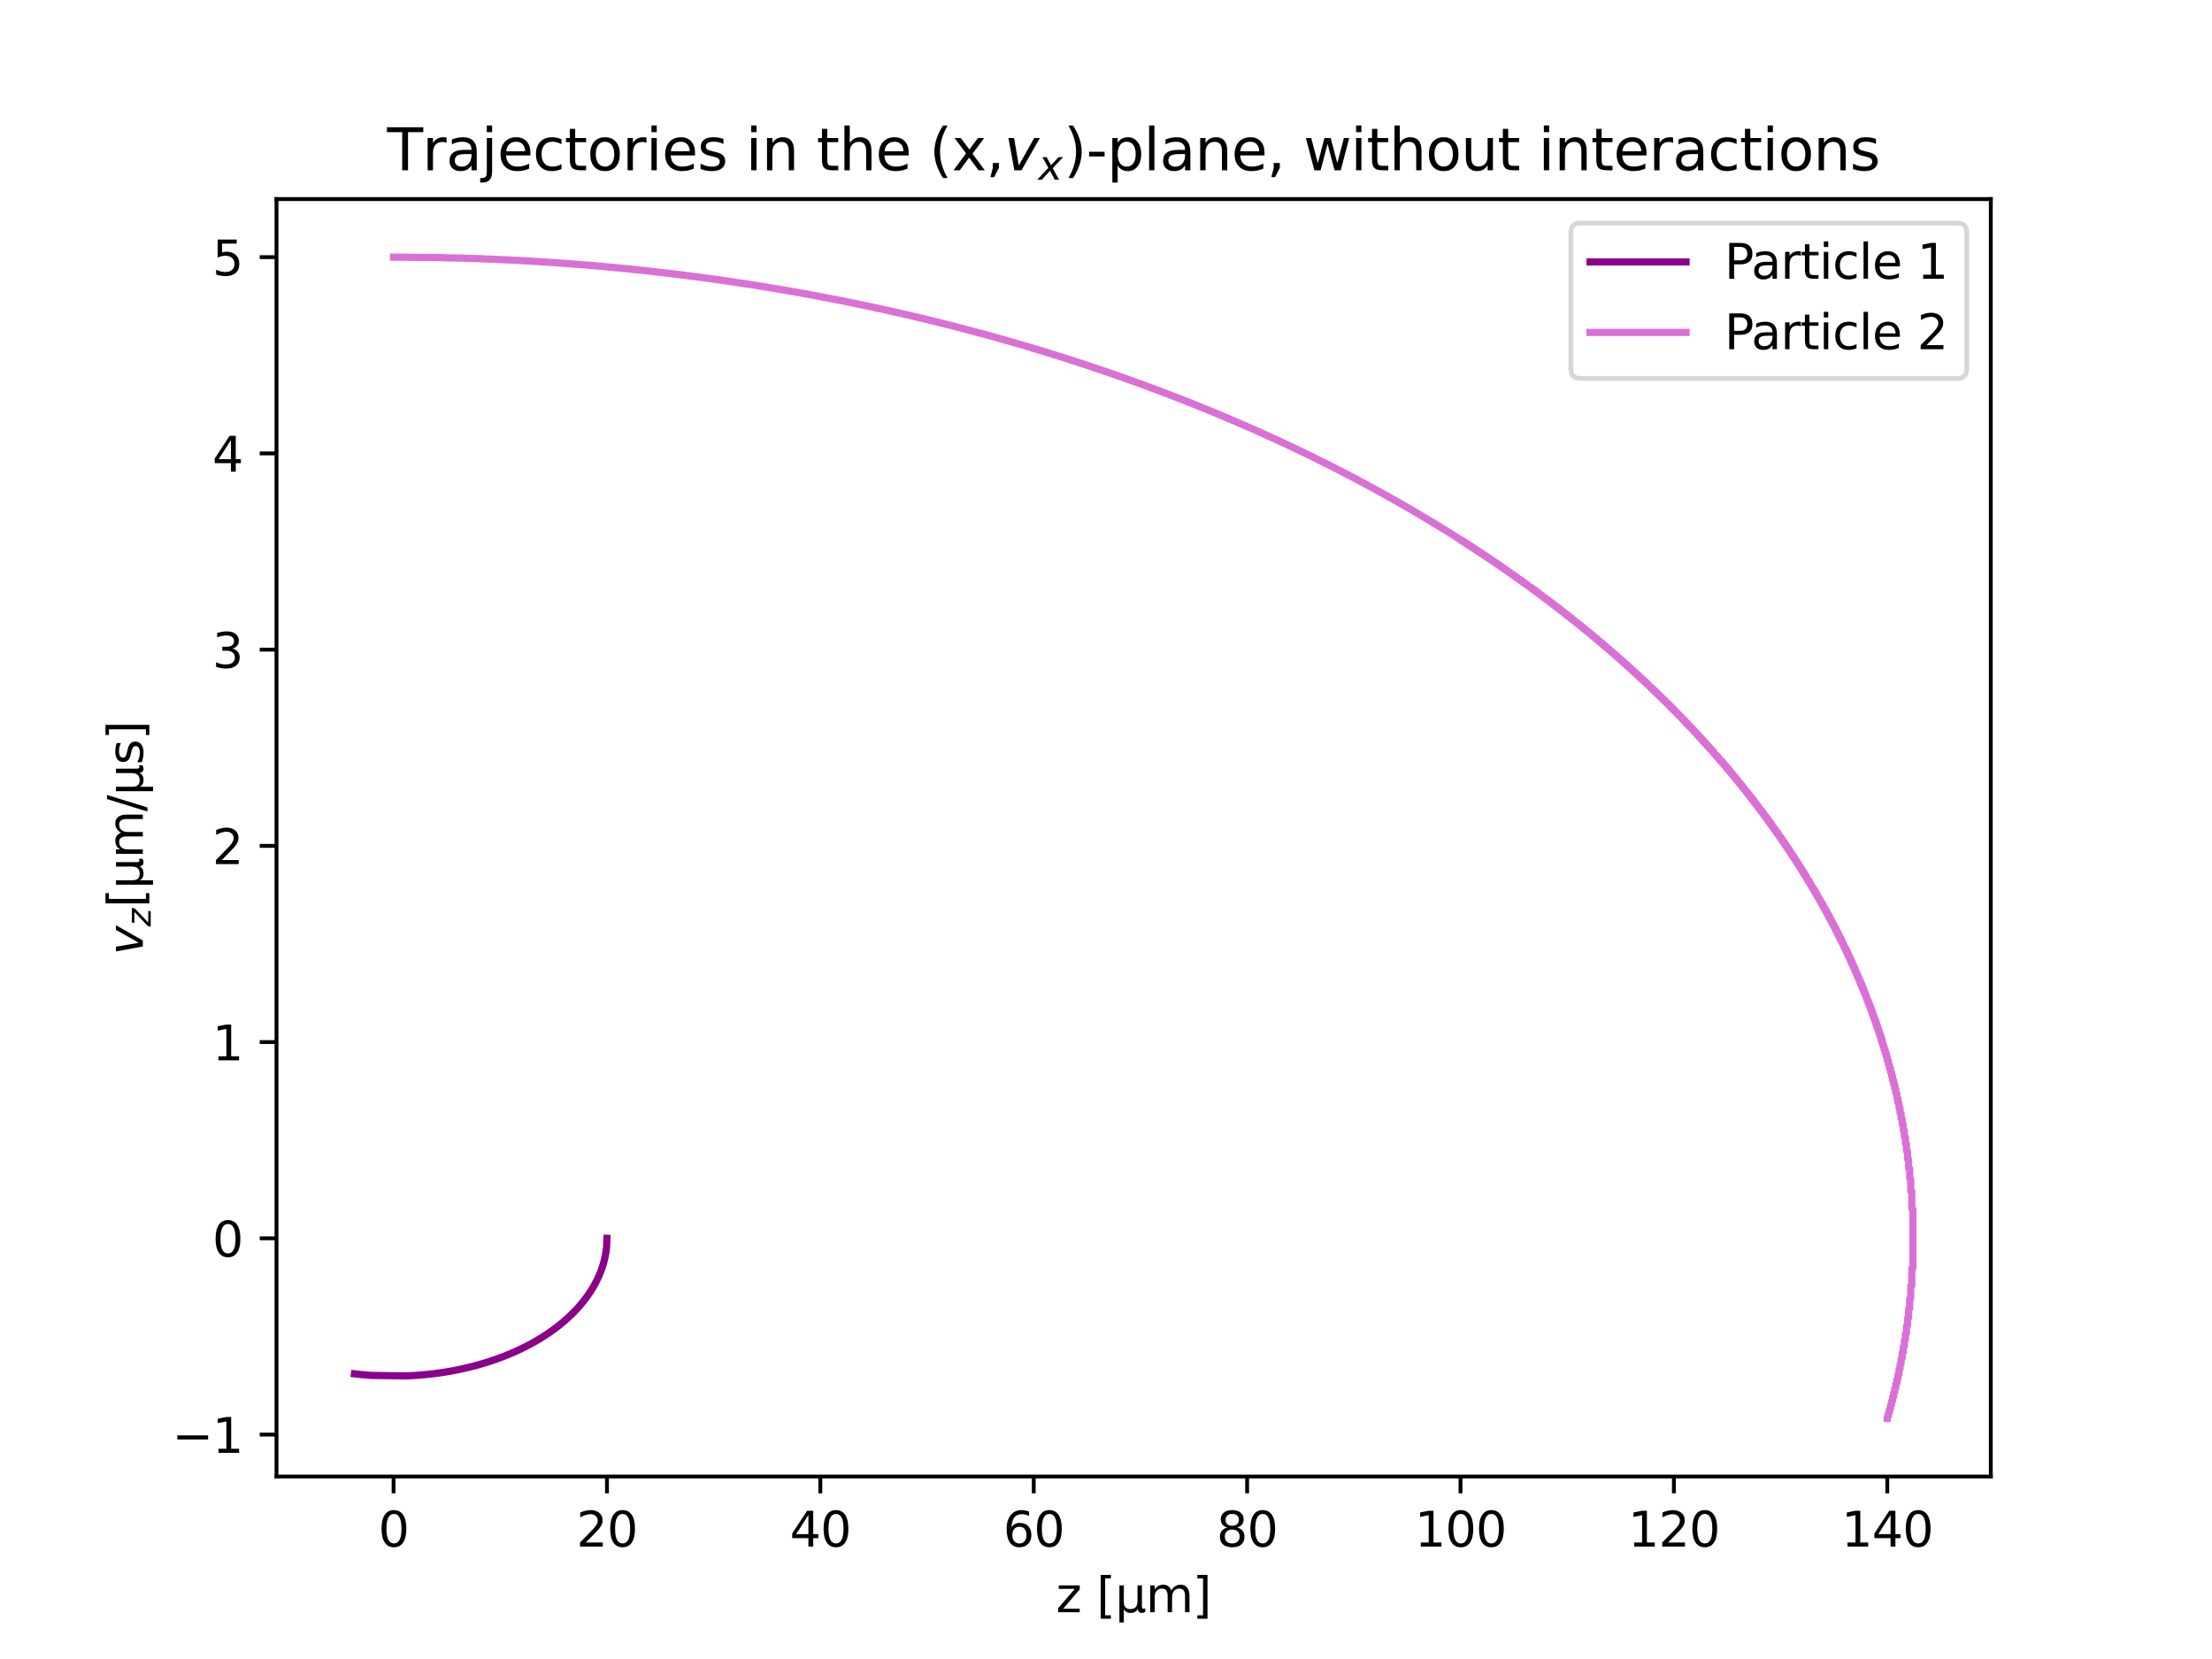 <?xml version="1.0" encoding="utf-8" standalone="no"?>
<!DOCTYPE svg PUBLIC "-//W3C//DTD SVG 1.1//EN"
  "http://www.w3.org/Graphics/SVG/1.1/DTD/svg11.dtd">
<svg xmlns:xlink="http://www.w3.org/1999/xlink" width="460.8pt" height="345.6pt" viewBox="0 0 460.8 345.6" xmlns="http://www.w3.org/2000/svg" version="1.1">
 <defs>
  <style type="text/css">*{stroke-linejoin: round; stroke-linecap: butt}</style>
 </defs>
 <g id="figure_1">
  <g id="patch_1">
   <path d="M 0 345.6 
L 460.8 345.6 
L 460.8 0 
L 0 0 
z
" style="fill: #ffffff"/>
  </g>
  <g id="axes_1">
   <g id="patch_2">
    <path d="M 57.6 307.584 
L 414.72 307.584 
L 414.72 41.472 
L 57.6 41.472 
z
" style="fill: #ffffff"/>
   </g>
   <g id="matplotlib.axis_1">
    <g id="xtick_1">
     <g id="line2d_1">
      <defs>
       <path id="ma5a7f6555a" d="M 0 0 
L 0 3.5 
" style="stroke: #000000; stroke-width: 0.8"/>
      </defs>
      <g>
       <use xlink:href="#ma5a7f6555a" x="81.992" y="307.584" style="stroke: #000000; stroke-width: 0.8"/>
      </g>
     </g>
     <g id="text_1">
      <!-- 0 -->
      <g transform="translate(78.811 322.182)scale(0.1 -0.1)">
       <defs>
        <path id="DejaVuSans-30" d="M 2034 4250 
Q 1547 4250 1301 3770 
Q 1056 3291 1056 2328 
Q 1056 1369 1301 889 
Q 1547 409 2034 409 
Q 2525 409 2770 889 
Q 3016 1369 3016 2328 
Q 3016 3291 2770 3770 
Q 2525 4250 2034 4250 
z
M 2034 4750 
Q 2819 4750 3233 4129 
Q 3647 3509 3647 2328 
Q 3647 1150 3233 529 
Q 2819 -91 2034 -91 
Q 1250 -91 836 529 
Q 422 1150 422 2328 
Q 422 3509 836 4129 
Q 1250 4750 2034 4750 
z
" transform="scale(0.016)"/>
       </defs>
       <use xlink:href="#DejaVuSans-30"/>
      </g>
     </g>
    </g>
    <g id="xtick_2">
     <g id="line2d_2">
      <g>
       <use xlink:href="#ma5a7f6555a" x="126.443" y="307.584" style="stroke: #000000; stroke-width: 0.8"/>
      </g>
     </g>
     <g id="text_2">
      <!-- 20 -->
      <g transform="translate(120.081 322.182)scale(0.1 -0.1)">
       <defs>
        <path id="DejaVuSans-32" d="M 1228 531 
L 3431 531 
L 3431 0 
L 469 0 
L 469 531 
Q 828 903 1448 1529 
Q 2069 2156 2228 2338 
Q 2531 2678 2651 2914 
Q 2772 3150 2772 3378 
Q 2772 3750 2511 3984 
Q 2250 4219 1831 4219 
Q 1534 4219 1204 4116 
Q 875 4013 500 3803 
L 500 4441 
Q 881 4594 1212 4672 
Q 1544 4750 1819 4750 
Q 2544 4750 2975 4387 
Q 3406 4025 3406 3419 
Q 3406 3131 3298 2873 
Q 3191 2616 2906 2266 
Q 2828 2175 2409 1742 
Q 1991 1309 1228 531 
z
" transform="scale(0.016)"/>
       </defs>
       <use xlink:href="#DejaVuSans-32"/>
       <use xlink:href="#DejaVuSans-30" x="63.623"/>
      </g>
     </g>
    </g>
    <g id="xtick_3">
     <g id="line2d_3">
      <g>
       <use xlink:href="#ma5a7f6555a" x="170.895" y="307.584" style="stroke: #000000; stroke-width: 0.8"/>
      </g>
     </g>
     <g id="text_3">
      <!-- 40 -->
      <g transform="translate(164.533 322.182)scale(0.1 -0.1)">
       <defs>
        <path id="DejaVuSans-34" d="M 2419 4116 
L 825 1625 
L 2419 1625 
L 2419 4116 
z
M 2253 4666 
L 3047 4666 
L 3047 1625 
L 3713 1625 
L 3713 1100 
L 3047 1100 
L 3047 0 
L 2419 0 
L 2419 1100 
L 313 1100 
L 313 1709 
L 2253 4666 
z
" transform="scale(0.016)"/>
       </defs>
       <use xlink:href="#DejaVuSans-34"/>
       <use xlink:href="#DejaVuSans-30" x="63.623"/>
      </g>
     </g>
    </g>
    <g id="xtick_4">
     <g id="line2d_4">
      <g>
       <use xlink:href="#ma5a7f6555a" x="215.347" y="307.584" style="stroke: #000000; stroke-width: 0.8"/>
      </g>
     </g>
     <g id="text_4">
      <!-- 60 -->
      <g transform="translate(208.984 322.182)scale(0.1 -0.1)">
       <defs>
        <path id="DejaVuSans-36" d="M 2113 2584 
Q 1688 2584 1439 2293 
Q 1191 2003 1191 1497 
Q 1191 994 1439 701 
Q 1688 409 2113 409 
Q 2538 409 2786 701 
Q 3034 994 3034 1497 
Q 3034 2003 2786 2293 
Q 2538 2584 2113 2584 
z
M 3366 4563 
L 3366 3988 
Q 3128 4100 2886 4159 
Q 2644 4219 2406 4219 
Q 1781 4219 1451 3797 
Q 1122 3375 1075 2522 
Q 1259 2794 1537 2939 
Q 1816 3084 2150 3084 
Q 2853 3084 3261 2657 
Q 3669 2231 3669 1497 
Q 3669 778 3244 343 
Q 2819 -91 2113 -91 
Q 1303 -91 875 529 
Q 447 1150 447 2328 
Q 447 3434 972 4092 
Q 1497 4750 2381 4750 
Q 2619 4750 2861 4703 
Q 3103 4656 3366 4563 
z
" transform="scale(0.016)"/>
       </defs>
       <use xlink:href="#DejaVuSans-36"/>
       <use xlink:href="#DejaVuSans-30" x="63.623"/>
      </g>
     </g>
    </g>
    <g id="xtick_5">
     <g id="line2d_5">
      <g>
       <use xlink:href="#ma5a7f6555a" x="259.798" y="307.584" style="stroke: #000000; stroke-width: 0.8"/>
      </g>
     </g>
     <g id="text_5">
      <!-- 80 -->
      <g transform="translate(253.436 322.182)scale(0.1 -0.1)">
       <defs>
        <path id="DejaVuSans-38" d="M 2034 2216 
Q 1584 2216 1326 1975 
Q 1069 1734 1069 1313 
Q 1069 891 1326 650 
Q 1584 409 2034 409 
Q 2484 409 2743 651 
Q 3003 894 3003 1313 
Q 3003 1734 2745 1975 
Q 2488 2216 2034 2216 
z
M 1403 2484 
Q 997 2584 770 2862 
Q 544 3141 544 3541 
Q 544 4100 942 4425 
Q 1341 4750 2034 4750 
Q 2731 4750 3128 4425 
Q 3525 4100 3525 3541 
Q 3525 3141 3298 2862 
Q 3072 2584 2669 2484 
Q 3125 2378 3379 2068 
Q 3634 1759 3634 1313 
Q 3634 634 3220 271 
Q 2806 -91 2034 -91 
Q 1263 -91 848 271 
Q 434 634 434 1313 
Q 434 1759 690 2068 
Q 947 2378 1403 2484 
z
M 1172 3481 
Q 1172 3119 1398 2916 
Q 1625 2713 2034 2713 
Q 2441 2713 2670 2916 
Q 2900 3119 2900 3481 
Q 2900 3844 2670 4047 
Q 2441 4250 2034 4250 
Q 1625 4250 1398 4047 
Q 1172 3844 1172 3481 
z
" transform="scale(0.016)"/>
       </defs>
       <use xlink:href="#DejaVuSans-38"/>
       <use xlink:href="#DejaVuSans-30" x="63.623"/>
      </g>
     </g>
    </g>
    <g id="xtick_6">
     <g id="line2d_6">
      <g>
       <use xlink:href="#ma5a7f6555a" x="304.25" y="307.584" style="stroke: #000000; stroke-width: 0.8"/>
      </g>
     </g>
     <g id="text_6">
      <!-- 100 -->
      <g transform="translate(294.706 322.182)scale(0.1 -0.1)">
       <defs>
        <path id="DejaVuSans-31" d="M 794 531 
L 1825 531 
L 1825 4091 
L 703 3866 
L 703 4441 
L 1819 4666 
L 2450 4666 
L 2450 531 
L 3481 531 
L 3481 0 
L 794 0 
L 794 531 
z
" transform="scale(0.016)"/>
       </defs>
       <use xlink:href="#DejaVuSans-31"/>
       <use xlink:href="#DejaVuSans-30" x="63.623"/>
       <use xlink:href="#DejaVuSans-30" x="127.246"/>
      </g>
     </g>
    </g>
    <g id="xtick_7">
     <g id="line2d_7">
      <g>
       <use xlink:href="#ma5a7f6555a" x="348.701" y="307.584" style="stroke: #000000; stroke-width: 0.8"/>
      </g>
     </g>
     <g id="text_7">
      <!-- 120 -->
      <g transform="translate(339.158 322.182)scale(0.1 -0.1)">
       <use xlink:href="#DejaVuSans-31"/>
       <use xlink:href="#DejaVuSans-32" x="63.623"/>
       <use xlink:href="#DejaVuSans-30" x="127.246"/>
      </g>
     </g>
    </g>
    <g id="xtick_8">
     <g id="line2d_8">
      <g>
       <use xlink:href="#ma5a7f6555a" x="393.153" y="307.584" style="stroke: #000000; stroke-width: 0.8"/>
      </g>
     </g>
     <g id="text_8">
      <!-- 140 -->
      <g transform="translate(383.609 322.182)scale(0.1 -0.1)">
       <use xlink:href="#DejaVuSans-31"/>
       <use xlink:href="#DejaVuSans-34" x="63.623"/>
       <use xlink:href="#DejaVuSans-30" x="127.246"/>
      </g>
     </g>
    </g>
    <g id="text_9">
     <!-- z [μm] -->
     <g transform="translate(219.994 335.861)scale(0.1 -0.1)">
      <defs>
       <path id="DejaVuSans-7a" d="M 353 3500 
L 3084 3500 
L 3084 2975 
L 922 459 
L 3084 459 
L 3084 0 
L 275 0 
L 275 525 
L 2438 3041 
L 353 3041 
L 353 3500 
z
" transform="scale(0.016)"/>
       <path id="DejaVuSans-20" transform="scale(0.016)"/>
       <path id="DejaVuSans-5b" d="M 550 4863 
L 1875 4863 
L 1875 4416 
L 1125 4416 
L 1125 -397 
L 1875 -397 
L 1875 -844 
L 550 -844 
L 550 4863 
z
" transform="scale(0.016)"/>
       <path id="DejaVuSans-3bc" d="M 544 -1331 
L 544 3500 
L 1119 3500 
L 1119 1325 
Q 1119 872 1334 640 
Q 1550 409 1972 409 
Q 2434 409 2667 671 
Q 2900 934 2900 1459 
L 2900 3500 
L 3475 3500 
L 3475 806 
Q 3475 619 3529 530 
Q 3584 441 3700 441 
Q 3728 441 3778 458 
Q 3828 475 3916 513 
L 3916 50 
Q 3788 -22 3673 -56 
Q 3559 -91 3450 -91 
Q 3234 -91 3106 31 
Q 2978 153 2931 403 
Q 2775 156 2548 32 
Q 2322 -91 2016 -91 
Q 1697 -91 1473 31 
Q 1250 153 1119 397 
L 1119 -1331 
L 544 -1331 
z
" transform="scale(0.016)"/>
       <path id="DejaVuSans-6d" d="M 3328 2828 
Q 3544 3216 3844 3400 
Q 4144 3584 4550 3584 
Q 5097 3584 5394 3201 
Q 5691 2819 5691 2113 
L 5691 0 
L 5113 0 
L 5113 2094 
Q 5113 2597 4934 2840 
Q 4756 3084 4391 3084 
Q 3944 3084 3684 2787 
Q 3425 2491 3425 1978 
L 3425 0 
L 2847 0 
L 2847 2094 
Q 2847 2600 2669 2842 
Q 2491 3084 2119 3084 
Q 1678 3084 1418 2786 
Q 1159 2488 1159 1978 
L 1159 0 
L 581 0 
L 581 3500 
L 1159 3500 
L 1159 2956 
Q 1356 3278 1631 3431 
Q 1906 3584 2284 3584 
Q 2666 3584 2933 3390 
Q 3200 3197 3328 2828 
z
" transform="scale(0.016)"/>
       <path id="DejaVuSans-5d" d="M 1947 4863 
L 1947 -844 
L 622 -844 
L 622 -397 
L 1369 -397 
L 1369 4416 
L 622 4416 
L 622 4863 
L 1947 4863 
z
" transform="scale(0.016)"/>
      </defs>
      <use xlink:href="#DejaVuSans-7a"/>
      <use xlink:href="#DejaVuSans-20" x="52.49"/>
      <use xlink:href="#DejaVuSans-5b" x="84.277"/>
      <use xlink:href="#DejaVuSans-3bc" x="123.291"/>
      <use xlink:href="#DejaVuSans-6d" x="186.914"/>
      <use xlink:href="#DejaVuSans-5d" x="284.326"/>
     </g>
    </g>
   </g>
   <g id="matplotlib.axis_2">
    <g id="ytick_1">
     <g id="line2d_9">
      <defs>
       <path id="mefa2f2a532" d="M 0 0 
L -3.5 0 
" style="stroke: #000000; stroke-width: 0.8"/>
      </defs>
      <g>
       <use xlink:href="#mefa2f2a532" x="57.6" y="298.852" style="stroke: #000000; stroke-width: 0.8"/>
      </g>
     </g>
     <g id="text_10">
      <!-- −1 -->
      <g transform="translate(35.858 302.652)scale(0.1 -0.1)">
       <defs>
        <path id="DejaVuSans-2212" d="M 678 2272 
L 4684 2272 
L 4684 1741 
L 678 1741 
L 678 2272 
z
" transform="scale(0.016)"/>
       </defs>
       <use xlink:href="#DejaVuSans-2212"/>
       <use xlink:href="#DejaVuSans-31" x="83.789"/>
      </g>
     </g>
    </g>
    <g id="ytick_2">
     <g id="line2d_10">
      <g>
       <use xlink:href="#mefa2f2a532" x="57.6" y="257.972" style="stroke: #000000; stroke-width: 0.8"/>
      </g>
     </g>
     <g id="text_11">
      <!-- 0 -->
      <g transform="translate(44.237 261.771)scale(0.1 -0.1)">
       <use xlink:href="#DejaVuSans-30"/>
      </g>
     </g>
    </g>
    <g id="ytick_3">
     <g id="line2d_11">
      <g>
       <use xlink:href="#mefa2f2a532" x="57.6" y="217.091" style="stroke: #000000; stroke-width: 0.8"/>
      </g>
     </g>
     <g id="text_12">
      <!-- 1 -->
      <g transform="translate(44.237 220.89)scale(0.1 -0.1)">
       <use xlink:href="#DejaVuSans-31"/>
      </g>
     </g>
    </g>
    <g id="ytick_4">
     <g id="line2d_12">
      <g>
       <use xlink:href="#mefa2f2a532" x="57.6" y="176.21" style="stroke: #000000; stroke-width: 0.8"/>
      </g>
     </g>
     <g id="text_13">
      <!-- 2 -->
      <g transform="translate(44.237 180.009)scale(0.1 -0.1)">
       <use xlink:href="#DejaVuSans-32"/>
      </g>
     </g>
    </g>
    <g id="ytick_5">
     <g id="line2d_13">
      <g>
       <use xlink:href="#mefa2f2a532" x="57.6" y="135.329" style="stroke: #000000; stroke-width: 0.8"/>
      </g>
     </g>
     <g id="text_14">
      <!-- 3 -->
      <g transform="translate(44.237 139.129)scale(0.1 -0.1)">
       <defs>
        <path id="DejaVuSans-33" d="M 2597 2516 
Q 3050 2419 3304 2112 
Q 3559 1806 3559 1356 
Q 3559 666 3084 287 
Q 2609 -91 1734 -91 
Q 1441 -91 1130 -33 
Q 819 25 488 141 
L 488 750 
Q 750 597 1062 519 
Q 1375 441 1716 441 
Q 2309 441 2620 675 
Q 2931 909 2931 1356 
Q 2931 1769 2642 2001 
Q 2353 2234 1838 2234 
L 1294 2234 
L 1294 2753 
L 1863 2753 
Q 2328 2753 2575 2939 
Q 2822 3125 2822 3475 
Q 2822 3834 2567 4026 
Q 2313 4219 1838 4219 
Q 1578 4219 1281 4162 
Q 984 4106 628 3988 
L 628 4550 
Q 988 4650 1302 4700 
Q 1616 4750 1894 4750 
Q 2613 4750 3031 4423 
Q 3450 4097 3450 3541 
Q 3450 3153 3228 2886 
Q 3006 2619 2597 2516 
z
" transform="scale(0.016)"/>
       </defs>
       <use xlink:href="#DejaVuSans-33"/>
      </g>
     </g>
    </g>
    <g id="ytick_6">
     <g id="line2d_14">
      <g>
       <use xlink:href="#mefa2f2a532" x="57.6" y="94.449" style="stroke: #000000; stroke-width: 0.8"/>
      </g>
     </g>
     <g id="text_15">
      <!-- 4 -->
      <g transform="translate(44.237 98.248)scale(0.1 -0.1)">
       <use xlink:href="#DejaVuSans-34"/>
      </g>
     </g>
    </g>
    <g id="ytick_7">
     <g id="line2d_15">
      <g>
       <use xlink:href="#mefa2f2a532" x="57.6" y="53.568" style="stroke: #000000; stroke-width: 0.8"/>
      </g>
     </g>
     <g id="text_16">
      <!-- 5 -->
      <g transform="translate(44.237 57.367)scale(0.1 -0.1)">
       <defs>
        <path id="DejaVuSans-35" d="M 691 4666 
L 3169 4666 
L 3169 4134 
L 1269 4134 
L 1269 2991 
Q 1406 3038 1543 3061 
Q 1681 3084 1819 3084 
Q 2600 3084 3056 2656 
Q 3513 2228 3513 1497 
Q 3513 744 3044 326 
Q 2575 -91 1722 -91 
Q 1428 -91 1123 -41 
Q 819 9 494 109 
L 494 744 
Q 775 591 1075 516 
Q 1375 441 1709 441 
Q 2250 441 2565 725 
Q 2881 1009 2881 1497 
Q 2881 1984 2565 2268 
Q 2250 2553 1709 2553 
Q 1456 2553 1204 2497 
Q 953 2441 691 2322 
L 691 4666 
z
" transform="scale(0.016)"/>
       </defs>
       <use xlink:href="#DejaVuSans-35"/>
      </g>
     </g>
    </g>
    <g id="text_17">
     <!-- $v_z$[μm/μs] -->
     <g transform="translate(29.758 198.928)rotate(-90)scale(0.1 -0.1)">
      <defs>
       <path id="DejaVuSans-Oblique-76" d="M 459 3500 
L 1069 3500 
L 1581 525 
L 3256 3500 
L 3866 3500 
L 1875 0 
L 1100 0 
L 459 3500 
z
" transform="scale(0.016)"/>
       <path id="DejaVuSans-Oblique-7a" d="M 744 3500 
L 3475 3500 
L 3372 2975 
L 738 459 
L 2913 459 
L 2822 0 
L -19 0 
L 84 525 
L 2719 3041 
L 653 3041 
L 744 3500 
z
" transform="scale(0.016)"/>
       <path id="DejaVuSans-2f" d="M 1625 4666 
L 2156 4666 
L 531 -594 
L 0 -594 
L 1625 4666 
z
" transform="scale(0.016)"/>
       <path id="DejaVuSans-73" d="M 2834 3397 
L 2834 2853 
Q 2591 2978 2328 3040 
Q 2066 3103 1784 3103 
Q 1356 3103 1142 2972 
Q 928 2841 928 2578 
Q 928 2378 1081 2264 
Q 1234 2150 1697 2047 
L 1894 2003 
Q 2506 1872 2764 1633 
Q 3022 1394 3022 966 
Q 3022 478 2636 193 
Q 2250 -91 1575 -91 
Q 1294 -91 989 -36 
Q 684 19 347 128 
L 347 722 
Q 666 556 975 473 
Q 1284 391 1588 391 
Q 1994 391 2212 530 
Q 2431 669 2431 922 
Q 2431 1156 2273 1281 
Q 2116 1406 1581 1522 
L 1381 1569 
Q 847 1681 609 1914 
Q 372 2147 372 2553 
Q 372 3047 722 3315 
Q 1072 3584 1716 3584 
Q 2034 3584 2315 3537 
Q 2597 3491 2834 3397 
z
" transform="scale(0.016)"/>
      </defs>
      <use xlink:href="#DejaVuSans-Oblique-76" transform="translate(0 0.016)"/>
      <use xlink:href="#DejaVuSans-Oblique-7a" transform="translate(59.18 -16.391)scale(0.7)"/>
      <use xlink:href="#DejaVuSans-5b" transform="translate(98.657 0.016)"/>
      <use xlink:href="#DejaVuSans-3bc" transform="translate(137.671 0.016)"/>
      <use xlink:href="#DejaVuSans-6d" transform="translate(201.294 0.016)"/>
      <use xlink:href="#DejaVuSans-2f" transform="translate(298.706 0.016)"/>
      <use xlink:href="#DejaVuSans-3bc" transform="translate(332.397 0.016)"/>
      <use xlink:href="#DejaVuSans-73" transform="translate(396.021 0.016)"/>
      <use xlink:href="#DejaVuSans-5d" transform="translate(448.12 0.016)"/>
     </g>
    </g>
   </g>
   <g id="line2d_16">
    <path d="M 126.443 257.972 
L 126.355 259.896 
L 126.332 260.008 
L 126.243 260.766 
L 126.221 260.878 
L 126.132 261.421 
L 126.11 261.532 
L 126.021 261.97 
L 125.977 262.08 
L 125.977 262.08 
L 125.888 262.542 
L 125.843 262.628 
L 125.843 262.653 
L 125.754 263.045 
L 125.754 263.045 
L 125.71 263.127 
L 125.71 263.155 
L 125.621 263.503 
L 125.621 263.503 
L 125.577 263.621 
L 125.577 263.621 
L 125.488 263.924 
L 125.488 263.924 
L 125.443 264.043 
L 125.443 264.043 
L 125.354 264.316 
L 125.354 264.316 
L 125.31 264.435 
L 125.31 264.435 
L 125.221 264.684 
L 125.221 264.684 
L 125.154 264.807 
L 125.154 264.807 
L 125.065 265.093 
L 124.999 265.204 
L 124.999 265.204 
L 124.91 265.473 
L 124.91 265.473 
L 124.843 265.58 
L 124.843 265.584 
L 124.754 265.833 
L 124.754 265.833 
L 124.688 265.956 
L 124.688 265.956 
L 124.599 266.181 
L 124.532 266.275 
L 124.532 266.291 
L 124.443 266.508 
L 124.443 266.508 
L 124.376 266.602 
L 124.376 266.618 
L 124.288 266.827 
L 124.221 266.912 
L 124.221 266.937 
L 124.132 267.129 
L 124.132 267.129 
L 124.065 267.215 
L 124.065 267.239 
L 123.976 267.423 
L 123.91 267.505 
L 123.91 267.534 
L 123.821 267.705 
L 123.821 267.705 
L 123.754 267.787 
L 123.754 267.816 
L 123.665 267.979 
L 123.665 267.979 
L 123.599 268.057 
L 123.599 268.09 
L 123.51 268.245 
L 123.51 268.245 
L 123.443 268.323 
L 123.443 268.355 
L 123.354 268.482 
L 123.354 268.482 
L 123.265 268.65 
L 123.176 268.756 
L 123.176 268.76 
L 123.087 268.932 
L 122.998 269.034 
L 122.998 269.042 
L 122.91 269.206 
L 122.821 269.308 
L 122.821 269.316 
L 122.732 269.471 
L 122.732 269.471 
L 122.643 269.57 
L 122.643 269.582 
L 122.554 269.729 
L 122.554 269.729 
L 122.465 269.827 
L 122.465 269.839 
L 122.376 269.983 
L 122.376 269.983 
L 122.287 270.077 
L 122.287 270.093 
L 122.198 270.228 
L 122.198 270.228 
L 122.109 270.322 
L 122.109 270.338 
L 122.02 270.469 
L 122.02 270.469 
L 121.932 270.559 
L 121.932 270.579 
L 121.843 270.702 
L 121.843 270.702 
L 121.732 270.833 
L 121.732 270.833 
L 121.643 270.96 
L 121.643 270.96 
L 121.532 271.09 
L 121.532 271.09 
L 121.443 271.213 
L 121.443 271.213 
L 121.331 271.323 
L 121.331 271.323 
L 121.243 271.458 
L 121.243 271.458 
L 121.131 271.569 
L 121.131 271.569 
L 121.043 271.699 
L 120.931 271.806 
L 120.931 271.81 
L 120.843 271.933 
L 120.843 271.933 
L 120.731 272.035 
L 120.731 272.043 
L 120.642 272.161 
L 120.642 272.161 
L 120.531 272.264 
L 120.531 272.272 
L 120.442 272.386 
L 120.442 272.386 
L 120.331 272.488 
L 120.331 272.497 
L 120.242 272.607 
L 120.242 272.607 
L 120.131 272.705 
L 120.131 272.717 
L 120.042 272.824 
L 120.042 272.824 
L 119.931 272.918 
L 119.931 272.934 
L 119.842 273.036 
L 119.731 273.13 
L 119.731 273.147 
L 119.642 273.241 
L 119.642 273.241 
L 119.509 273.376 
L 119.509 273.376 
L 119.42 273.47 
L 119.42 273.47 
L 119.287 273.58 
L 119.287 273.58 
L 119.198 273.69 
L 119.198 273.69 
L 119.064 273.801 
L 119.064 273.801 
L 118.976 273.907 
L 118.976 273.907 
L 118.842 274.013 
L 118.842 274.017 
L 118.753 274.12 
L 118.753 274.12 
L 118.62 274.226 
L 118.62 274.23 
L 118.531 274.328 
L 118.531 274.328 
L 118.398 274.434 
L 118.398 274.439 
L 118.309 274.533 
L 118.309 274.533 
L 118.153 274.672 
L 118.153 274.672 
L 118.064 274.753 
L 118.064 274.753 
L 117.886 274.896 
L 117.886 274.896 
L 117.798 274.99 
L 117.798 274.99 
L 117.62 275.133 
L 117.62 275.133 
L 117.531 275.223 
L 117.531 275.223 
L 117.398 275.317 
L 117.398 275.334 
L 117.309 275.411 
L 117.309 275.411 
L 117.175 275.505 
L 117.175 275.522 
L 117.086 275.6 
L 117.086 275.6 
L 116.931 275.71 
L 116.931 275.71 
L 116.842 275.8 
L 116.842 275.8 
L 116.686 275.91 
L 116.686 275.91 
L 116.597 275.996 
L 116.597 275.996 
L 116.442 276.102 
L 116.442 276.106 
L 116.353 276.192 
L 116.197 276.294 
L 116.197 276.303 
L 116.108 276.38 
L 116.108 276.38 
L 115.953 276.487 
L 115.953 276.491 
L 115.864 276.568 
L 115.864 276.568 
L 115.708 276.671 
L 115.708 276.679 
L 115.619 276.752 
L 115.619 276.752 
L 115.464 276.855 
L 115.464 276.863 
L 115.375 276.932 
L 115.375 276.932 
L 115.153 277.083 
L 115.153 277.083 
L 115.064 277.161 
L 114.886 277.272 
L 114.886 277.272 
L 114.797 277.349 
L 114.797 277.349 
L 114.619 277.46 
L 114.619 277.46 
L 114.53 277.537 
L 114.353 277.644 
L 114.353 277.648 
L 114.264 277.721 
L 114.086 277.823 
L 114.086 277.832 
L 113.997 277.901 
L 113.819 278.003 
L 113.819 278.011 
L 113.73 278.077 
L 113.73 278.077 
L 113.552 278.179 
L 113.552 278.187 
L 113.464 278.249 
L 113.464 278.249 
L 113.219 278.404 
L 113.219 278.404 
L 113.13 278.465 
L 113.13 278.465 
L 112.93 278.576 
L 112.93 278.576 
L 112.841 278.645 
L 112.841 278.645 
L 112.641 278.756 
L 112.641 278.756 
L 112.552 278.825 
L 112.352 278.931 
L 112.352 278.935 
L 112.263 278.997 
L 112.263 278.997 
L 111.974 279.16 
L 111.974 279.16 
L 111.886 279.222 
L 111.886 279.222 
L 111.685 279.328 
L 111.685 279.332 
L 111.597 279.389 
L 111.597 279.389 
L 111.308 279.553 
L 111.308 279.553 
L 111.219 279.606 
L 111.219 279.606 
L 110.996 279.716 
L 110.908 279.778 
L 110.908 279.778 
L 110.596 279.945 
L 110.596 279.945 
L 110.508 279.998 
L 110.508 279.998 
L 110.285 280.105 
L 110.285 280.109 
L 110.196 280.166 
L 109.974 280.272 
L 109.974 280.276 
L 109.885 280.329 
L 109.663 280.432 
L 109.663 280.44 
L 109.574 280.489 
L 109.574 280.489 
L 109.352 280.591 
L 109.352 280.599 
L 108.996 280.775 
L 108.996 280.775 
L 108.907 280.82 
L 108.907 280.82 
L 108.529 281 
L 108.529 281 
L 108.441 281.049 
L 108.441 281.049 
L 108.196 281.155 
L 108.196 281.159 
L 108.107 281.204 
L 108.107 281.204 
L 107.863 281.311 
L 107.863 281.315 
L 107.774 281.36 
L 107.774 281.36 
L 107.529 281.462 
L 107.529 281.47 
L 107.107 281.658 
L 107.107 281.658 
L 107.018 281.699 
L 107.018 281.699 
L 106.751 281.805 
L 106.751 281.809 
L 106.662 281.854 
L 106.662 281.854 
L 106.396 281.961 
L 106.396 281.965 
L 106.307 282.006 
L 106.307 282.006 
L 106.04 282.108 
L 106.04 282.116 
L 105.529 282.32 
L 105.529 282.32 
L 105.44 282.361 
L 105.44 282.361 
L 105.151 282.467 
L 105.151 282.472 
L 105.062 282.512 
L 105.062 282.512 
L 104.773 282.615 
L 104.773 282.623 
L 104.191 282.839 
L 104.089 282.88 
L 104.082 282.88 
L 103.78 282.991 
L 103.78 282.991 
L 103.624 283.048 
L 103.624 283.048 
L 103.311 283.158 
L 103.155 283.216 
L 103.155 283.216 
L 102.829 283.326 
L 102.675 283.379 
L 102.344 283.49 
L 102.244 283.526 
L 102.235 283.526 
L 101.897 283.637 
L 101.897 283.637 
L 101.746 283.686 
L 101.746 283.686 
L 101.395 283.796 
L 101.288 283.833 
L 101.286 283.833 
L 100.917 283.943 
L 100.808 283.98 
L 100.808 283.98 
L 100.426 284.09 
L 100.328 284.123 
L 100.317 284.123 
L 99.932 284.234 
L 99.784 284.278 
L 99.377 284.389 
L 99.23 284.43 
L 98.815 284.54 
L 98.719 284.569 
L 98.706 284.569 
L 98.559 284.61 
L 98.117 284.72 
L 98.117 284.72 
L 97.972 284.757 
L 97.519 284.867 
L 97.519 284.867 
L 97.374 284.904 
L 97.374 284.904 
L 96.892 285.014 
L 96.748 285.051 
L 96.748 285.051 
L 96.236 285.162 
L 96.094 285.194 
L 95.563 285.305 
L 95.421 285.337 
L 94.852 285.448 
L 94.852 285.448 
L 94.712 285.476 
L 94.116 285.587 
L 94.116 285.587 
L 93.976 285.615 
L 93.329 285.726 
L 93.231 285.746 
L 93.22 285.746 
L 92.531 285.856 
L 92.393 285.881 
L 91.636 285.991 
L 91.5 286.012 
L 90.673 286.122 
L 90.575 286.139 
L 90.564 286.139 
L 89.622 286.249 
L 89.622 286.249 
L 89.489 286.265 
L 89.489 286.265 
L 88.395 286.376 
L 88.264 286.388 
L 86.917 286.498 
L 86.786 286.511 
L 86.786 286.511 
L 84.717 286.621 
L 84.588 286.629 
L 77.302 286.519 
L 77.171 286.507 
L 75.766 286.396 
L 75.677 286.384 
L 75.657 286.384 
L 74.546 286.273 
L 74.473 286.261 
L 74.437 286.261 
L 74.304 286.245 
L 73.833 286.188 
L 73.833 286.188 
" clip-path="url(#pca36770940)" style="fill: none; stroke: #8b008b; stroke-width: 1.5; stroke-linecap: square"/>
   </g>
   <g id="line2d_17">
    <path d="M 81.992 53.568 
L 91.991 53.65 
L 92.113 53.691 
L 96.834 53.772 
L 96.954 53.813 
L 100.439 53.895 
L 100.561 53.936 
L 103.446 54.018 
L 103.566 54.059 
L 106.062 54.14 
L 106.062 54.14 
L 106.196 54.181 
L 106.196 54.181 
L 108.441 54.263 
L 108.441 54.263 
L 108.574 54.304 
L 108.574 54.304 
L 110.619 54.386 
L 110.619 54.386 
L 110.752 54.426 
L 110.752 54.426 
L 112.641 54.508 
L 112.641 54.549 
L 112.73 54.549 
L 114.53 54.631 
L 114.53 54.672 
L 114.619 54.672 
L 116.308 54.754 
L 116.308 54.754 
L 116.442 54.794 
L 116.442 54.794 
L 118.02 54.876 
L 118.02 54.917 
L 118.109 54.917 
L 119.642 54.999 
L 119.665 55.04 
L 119.731 55.04 
L 121.176 55.121 
L 121.176 55.121 
L 121.309 55.162 
L 121.309 55.162 
L 122.687 55.244 
L 122.709 55.285 
L 122.776 55.285 
L 124.11 55.367 
L 124.11 55.367 
L 124.243 55.408 
L 124.243 55.408 
L 125.51 55.489 
L 125.51 55.489 
L 125.643 55.53 
L 125.643 55.53 
L 126.866 55.612 
L 126.866 55.653 
L 126.955 55.653 
L 128.177 55.735 
L 128.177 55.776 
L 128.266 55.776 
L 129.422 55.857 
L 129.422 55.857 
L 129.555 55.898 
L 129.555 55.898 
L 130.666 55.98 
L 130.666 55.98 
L 130.8 56.021 
L 130.8 56.021 
L 131.889 56.103 
L 131.911 56.143 
L 131.978 56.143 
L 133.044 56.225 
L 133.044 56.225 
L 133.178 56.266 
L 133.178 56.266 
L 134.2 56.348 
L 134.2 56.348 
L 134.334 56.389 
L 134.334 56.389 
L 135.312 56.471 
L 135.312 56.471 
L 135.445 56.511 
L 135.445 56.511 
L 136.423 56.593 
L 136.423 56.593 
L 136.556 56.634 
L 136.556 56.634 
L 137.512 56.716 
L 137.512 56.757 
L 137.601 56.757 
L 138.556 56.838 
L 138.556 56.879 
L 138.645 56.879 
L 139.579 56.961 
L 139.579 56.961 
L 139.712 57.002 
L 139.712 57.002 
L 140.601 57.084 
L 140.601 57.084 
L 140.735 57.125 
L 140.735 57.125 
L 141.601 57.206 
L 141.601 57.206 
L 141.735 57.247 
L 141.735 57.247 
L 142.602 57.329 
L 142.602 57.37 
L 142.69 57.37 
L 143.557 57.452 
L 143.557 57.493 
L 143.646 57.493 
L 144.513 57.574 
L 144.513 57.615 
L 144.602 57.615 
L 145.446 57.697 
L 145.446 57.738 
L 145.535 57.738 
L 146.358 57.82 
L 146.358 57.82 
L 146.491 57.86 
L 146.491 57.86 
L 147.269 57.942 
L 147.269 57.942 
L 147.402 57.983 
L 147.402 57.983 
L 148.158 58.065 
L 148.158 58.065 
L 148.291 58.106 
L 148.291 58.106 
L 149.047 58.188 
L 149.069 58.228 
L 149.136 58.228 
L 149.914 58.31 
L 149.914 58.31 
L 150.047 58.351 
L 150.047 58.351 
L 150.781 58.433 
L 150.781 58.474 
L 150.87 58.474 
L 151.625 58.555 
L 151.625 58.596 
L 151.714 58.596 
L 152.47 58.678 
L 152.47 58.719 
L 152.559 58.719 
L 153.292 58.801 
L 153.314 58.842 
L 153.381 58.842 
L 154.092 58.923 
L 154.092 58.923 
L 154.226 58.964 
L 154.226 58.964 
L 154.915 59.046 
L 154.937 59.087 
L 155.004 59.087 
L 155.715 59.169 
L 155.715 59.21 
L 155.804 59.21 
L 156.493 59.291 
L 156.493 59.291 
L 156.626 59.332 
L 156.626 59.332 
L 157.271 59.414 
L 157.271 59.414 
L 157.404 59.455 
L 157.404 59.455 
L 158.049 59.537 
L 158.049 59.577 
L 158.137 59.577 
L 158.804 59.659 
L 158.804 59.659 
L 158.938 59.7 
L 158.938 59.7 
L 159.56 59.782 
L 159.56 59.782 
L 159.693 59.823 
L 159.693 59.823 
L 160.316 59.905 
L 160.316 59.905 
L 160.338 59.945 
L 160.404 59.945 
L 161.049 60.027 
L 161.071 60.068 
L 161.138 60.068 
L 161.782 60.15 
L 161.782 60.15 
L 161.916 60.191 
L 161.916 60.191 
L 162.516 60.272 
L 162.516 60.313 
L 162.605 60.313 
L 163.227 60.395 
L 163.227 60.395 
L 163.36 60.436 
L 163.36 60.436 
L 163.938 60.518 
L 163.938 60.518 
L 164.072 60.559 
L 164.072 60.559 
L 164.65 60.64 
L 164.65 60.681 
L 164.738 60.681 
L 165.339 60.763 
L 165.339 60.763 
L 165.472 60.804 
L 165.472 60.804 
L 166.05 60.886 
L 166.072 60.927 
L 166.139 60.927 
L 166.717 61.008 
L 166.717 61.008 
L 166.85 61.049 
L 166.85 61.049 
L 167.406 61.131 
L 167.406 61.172 
L 167.494 61.172 
L 168.072 61.254 
L 168.072 61.254 
L 168.206 61.294 
L 168.206 61.294 
L 168.739 61.376 
L 168.739 61.376 
L 168.872 61.417 
L 168.872 61.417 
L 169.406 61.499 
L 169.406 61.499 
L 169.539 61.54 
L 169.539 61.54 
L 170.073 61.622 
L 170.073 61.622 
L 170.073 61.662 
L 170.162 61.662 
L 170.717 61.744 
L 170.717 61.744 
L 170.851 61.785 
L 170.851 61.785 
L 171.384 61.867 
L 171.384 61.908 
L 171.473 61.908 
L 172.006 61.989 
L 172.006 61.989 
L 172.14 62.03 
L 172.14 62.03 
L 172.651 62.112 
L 172.651 62.112 
L 172.784 62.153 
L 172.784 62.153 
L 173.273 62.235 
L 173.273 62.235 
L 173.407 62.276 
L 173.407 62.276 
L 173.918 62.357 
L 173.918 62.398 
L 174.007 62.398 
L 174.54 62.48 
L 174.54 62.521 
L 174.629 62.521 
L 175.14 62.603 
L 175.14 62.603 
L 175.274 62.644 
L 175.274 62.644 
L 175.762 62.725 
L 175.762 62.725 
L 175.896 62.766 
L 175.896 62.766 
L 176.385 62.848 
L 176.407 62.889 
L 176.474 62.889 
L 176.985 62.971 
L 176.985 62.971 
L 177.118 63.011 
L 177.118 63.011 
L 177.585 63.093 
L 177.585 63.093 
L 177.718 63.134 
L 177.718 63.134 
L 178.185 63.216 
L 178.185 63.257 
L 178.274 63.257 
L 178.785 63.338 
L 178.785 63.379 
L 178.874 63.379 
L 179.363 63.461 
L 179.363 63.461 
L 179.496 63.502 
L 179.496 63.502 
L 179.941 63.584 
L 179.941 63.584 
L 180.074 63.625 
L 180.074 63.625 
L 180.541 63.706 
L 180.541 63.747 
L 180.63 63.747 
L 181.119 63.829 
L 181.141 63.87 
L 181.208 63.87 
L 181.675 63.952 
L 181.675 63.952 
L 181.808 63.993 
L 181.808 63.993 
L 182.252 64.074 
L 182.252 64.115 
L 182.341 64.115 
L 182.83 64.197 
L 182.83 64.238 
L 182.919 64.238 
L 183.386 64.32 
L 183.386 64.32 
L 183.519 64.361 
L 183.519 64.361 
L 183.942 64.442 
L 183.942 64.442 
L 184.075 64.483 
L 184.075 64.483 
L 184.497 64.565 
L 184.497 64.565 
L 184.631 64.606 
L 184.631 64.606 
L 185.053 64.688 
L 185.075 64.728 
L 185.142 64.728 
L 185.609 64.81 
L 185.631 64.851 
L 185.697 64.851 
L 186.164 64.933 
L 186.164 64.974 
L 186.253 64.974 
L 186.698 65.055 
L 186.698 65.055 
L 186.831 65.096 
L 186.831 65.096 
L 187.231 65.178 
L 187.231 65.178 
L 187.364 65.219 
L 187.364 65.219 
L 187.764 65.301 
L 187.764 65.301 
L 187.898 65.342 
L 187.898 65.342 
L 188.298 65.423 
L 188.298 65.423 
L 188.431 65.464 
L 188.431 65.464 
L 188.831 65.546 
L 188.831 65.546 
L 188.965 65.587 
L 188.965 65.587 
L 189.365 65.669 
L 189.365 65.669 
L 189.498 65.71 
L 189.498 65.71 
L 189.898 65.791 
L 189.92 65.832 
L 189.987 65.832 
L 190.409 65.914 
L 190.409 65.914 
L 190.543 65.955 
L 190.543 65.955 
L 190.943 66.037 
L 190.943 66.078 
L 191.032 66.078 
L 191.454 66.159 
L 191.454 66.2 
L 191.543 66.2 
L 191.965 66.282 
L 191.965 66.282 
L 192.098 66.323 
L 192.098 66.323 
L 192.476 66.405 
L 192.476 66.405 
L 192.61 66.445 
L 192.61 66.445 
L 192.987 66.527 
L 192.987 66.527 
L 193.121 66.568 
L 193.121 66.568 
L 193.499 66.65 
L 193.499 66.691 
L 193.588 66.691 
L 193.988 66.772 
L 193.988 66.772 
L 194.121 66.813 
L 194.121 66.813 
L 194.499 66.895 
L 194.499 66.936 
L 194.588 66.936 
L 194.988 67.018 
L 194.988 67.018 
L 195.121 67.059 
L 195.121 67.059 
L 195.477 67.14 
L 195.477 67.14 
L 195.61 67.181 
L 195.61 67.181 
L 195.988 67.263 
L 195.988 67.304 
L 196.077 67.304 
L 196.477 67.386 
L 196.477 67.427 
L 196.566 67.427 
L 196.966 67.508 
L 196.966 67.549 
L 197.055 67.549 
L 197.455 67.631 
L 197.477 67.672 
L 197.544 67.672 
L 197.922 67.754 
L 197.922 67.754 
L 198.055 67.794 
L 198.055 67.794 
L 198.411 67.876 
L 198.411 67.876 
L 198.544 67.917 
L 198.544 67.917 
L 198.877 67.999 
L 198.877 67.999 
L 199.011 68.04 
L 199.011 68.04 
L 199.366 68.122 
L 199.366 68.162 
L 199.455 68.162 
L 199.833 68.244 
L 199.833 68.244 
L 199.966 68.285 
L 199.966 68.285 
L 200.322 68.367 
L 200.322 68.408 
L 200.411 68.408 
L 200.789 68.489 
L 200.811 68.53 
L 200.878 68.53 
L 201.255 68.612 
L 201.278 68.653 
L 201.344 68.653 
L 201.722 68.735 
L 201.722 68.735 
L 201.744 68.776 
L 201.811 68.776 
L 202.189 68.857 
L 202.189 68.898 
L 202.278 68.898 
L 202.656 68.98 
L 202.656 69.021 
L 202.745 69.021 
L 203.1 69.103 
L 203.1 69.144 
L 203.189 69.144 
L 203.567 69.225 
L 203.567 69.266 
L 203.656 69.266 
L 204.011 69.348 
L 204.011 69.348 
L 204.034 69.389 
L 204.1 69.389 
L 204.478 69.471 
L 204.5 69.511 
L 204.567 69.511 
L 204.923 69.593 
L 204.923 69.593 
L 205.056 69.634 
L 205.056 69.634 
L 205.367 69.716 
L 205.367 69.716 
L 205.501 69.757 
L 205.501 69.757 
L 205.812 69.839 
L 205.812 69.839 
L 205.945 69.879 
L 205.945 69.879 
L 206.256 69.961 
L 206.256 69.961 
L 206.39 70.002 
L 206.39 70.002 
L 206.701 70.084 
L 206.701 70.084 
L 206.834 70.125 
L 206.834 70.125 
L 207.145 70.206 
L 207.145 70.206 
L 207.279 70.247 
L 207.279 70.247 
L 207.59 70.329 
L 207.59 70.329 
L 207.723 70.37 
L 207.723 70.37 
L 208.034 70.452 
L 208.057 70.493 
L 208.123 70.493 
L 208.479 70.574 
L 208.479 70.615 
L 208.568 70.615 
L 208.901 70.697 
L 208.901 70.738 
L 208.99 70.738 
L 209.323 70.82 
L 209.323 70.82 
L 209.457 70.861 
L 209.457 70.861 
L 209.768 70.942 
L 209.768 70.983 
L 209.857 70.983 
L 210.19 71.065 
L 210.19 71.065 
L 210.324 71.106 
L 210.324 71.106 
L 210.635 71.188 
L 210.635 71.228 
L 210.724 71.228 
L 211.057 71.31 
L 211.079 71.351 
L 211.146 71.351 
L 211.457 71.433 
L 211.457 71.433 
L 211.59 71.474 
L 211.59 71.474 
L 211.902 71.556 
L 211.924 71.596 
L 211.991 71.596 
L 212.324 71.678 
L 212.324 71.719 
L 212.413 71.719 
L 212.724 71.801 
L 212.724 71.801 
L 212.857 71.842 
L 212.857 71.842 
L 213.169 71.923 
L 213.169 71.964 
L 213.257 71.964 
L 213.569 72.046 
L 213.569 72.046 
L 213.724 72.128 
L 213.724 72.128 
L 214.124 72.21 
L 214.124 72.251 
L 214.213 72.251 
L 214.524 72.332 
L 214.524 72.332 
L 214.658 72.373 
L 214.658 72.373 
L 214.947 72.455 
L 214.947 72.455 
L 214.947 72.496 
L 215.035 72.496 
L 215.369 72.578 
L 215.369 72.618 
L 215.458 72.618 
L 215.769 72.7 
L 215.769 72.741 
L 215.858 72.741 
L 216.169 72.823 
L 216.169 72.823 
L 216.325 72.905 
L 216.325 72.905 
L 216.702 72.986 
L 216.702 72.986 
L 216.836 73.027 
L 216.836 73.027 
L 217.102 73.109 
L 217.102 73.109 
L 217.236 73.15 
L 217.236 73.15 
L 217.503 73.232 
L 217.503 73.232 
L 217.636 73.273 
L 217.636 73.273 
L 217.903 73.354 
L 217.903 73.354 
L 218.058 73.436 
L 218.058 73.436 
L 218.436 73.518 
L 218.436 73.518 
L 218.592 73.6 
L 218.592 73.6 
L 218.969 73.681 
L 218.969 73.681 
L 219.125 73.763 
L 219.125 73.763 
L 219.503 73.845 
L 219.503 73.886 
L 219.592 73.886 
L 219.903 73.967 
L 219.903 74.008 
L 219.992 74.008 
L 220.281 74.09 
L 220.281 74.09 
L 220.436 74.172 
L 220.436 74.172 
L 220.814 74.254 
L 220.836 74.295 
L 220.903 74.295 
L 221.192 74.376 
L 221.192 74.376 
L 221.348 74.458 
L 221.348 74.458 
L 221.703 74.54 
L 221.703 74.54 
L 221.859 74.622 
L 221.859 74.622 
L 222.214 74.703 
L 222.214 74.703 
L 222.37 74.785 
L 222.37 74.785 
L 222.726 74.867 
L 222.726 74.867 
L 222.881 74.949 
L 222.881 74.949 
L 223.237 75.03 
L 223.237 75.03 
L 223.392 75.112 
L 223.392 75.112 
L 223.748 75.194 
L 223.748 75.235 
L 223.837 75.235 
L 224.126 75.317 
L 224.126 75.317 
L 224.281 75.398 
L 224.281 75.398 
L 224.637 75.48 
L 224.637 75.521 
L 224.726 75.521 
L 225.015 75.603 
L 225.015 75.644 
L 225.104 75.644 
L 225.393 75.725 
L 225.393 75.766 
L 225.482 75.766 
L 225.748 75.848 
L 225.748 75.848 
L 225.904 75.93 
L 225.904 75.93 
L 226.26 76.012 
L 226.282 76.052 
L 226.348 76.052 
L 226.615 76.134 
L 226.615 76.134 
L 226.771 76.216 
L 226.771 76.216 
L 227.104 76.298 
L 227.104 76.298 
L 227.26 76.379 
L 227.26 76.379 
L 227.593 76.461 
L 227.593 76.461 
L 227.749 76.543 
L 227.749 76.543 
L 228.082 76.625 
L 228.082 76.625 
L 228.238 76.707 
L 228.238 76.707 
L 228.571 76.788 
L 228.571 76.788 
L 228.727 76.87 
L 228.727 76.87 
L 229.06 76.952 
L 229.06 76.993 
L 229.149 76.993 
L 229.416 77.074 
L 229.416 77.074 
L 229.571 77.156 
L 229.571 77.156 
L 229.905 77.238 
L 229.905 77.279 
L 229.993 77.279 
L 230.26 77.361 
L 230.26 77.401 
L 230.349 77.401 
L 230.616 77.483 
L 230.616 77.483 
L 230.771 77.565 
L 230.771 77.565 
L 231.083 77.647 
L 231.083 77.647 
L 231.238 77.729 
L 231.238 77.729 
L 231.571 77.81 
L 231.571 77.851 
L 231.66 77.851 
L 231.927 77.933 
L 231.927 77.974 
L 232.016 77.974 
L 232.283 78.056 
L 232.283 78.096 
L 232.372 78.096 
L 232.616 78.178 
L 232.616 78.178 
L 232.772 78.26 
L 232.772 78.26 
L 233.105 78.342 
L 233.105 78.383 
L 233.194 78.383 
L 233.35 78.464 
L 233.35 78.464 
L 233.661 78.546 
L 233.661 78.546 
L 233.816 78.628 
L 233.816 78.628 
L 234.15 78.71 
L 234.15 78.751 
L 234.239 78.751 
L 234.394 78.832 
L 234.394 78.832 
L 234.705 78.914 
L 234.705 78.914 
L 234.861 78.996 
L 234.861 78.996 
L 235.172 79.078 
L 235.172 79.118 
L 235.261 79.118 
L 235.505 79.2 
L 235.505 79.2 
L 235.661 79.282 
L 235.661 79.282 
L 235.972 79.364 
L 235.994 79.405 
L 236.061 79.405 
L 236.306 79.486 
L 236.306 79.486 
L 236.461 79.568 
L 236.461 79.568 
L 236.772 79.65 
L 236.772 79.691 
L 236.861 79.691 
L 237.017 79.773 
L 237.017 79.773 
L 237.328 79.854 
L 237.328 79.895 
L 237.417 79.895 
L 237.661 79.977 
L 237.661 79.977 
L 237.817 80.059 
L 237.817 80.059 
L 238.106 80.14 
L 238.106 80.14 
L 238.261 80.222 
L 238.261 80.222 
L 238.55 80.304 
L 238.55 80.304 
L 238.706 80.386 
L 238.706 80.386 
L 238.995 80.468 
L 238.995 80.468 
L 239.15 80.549 
L 239.15 80.549 
L 239.439 80.631 
L 239.439 80.631 
L 239.439 80.672 
L 239.528 80.672 
L 239.773 80.754 
L 239.773 80.795 
L 239.862 80.795 
L 240.106 80.876 
L 240.106 80.876 
L 240.128 80.917 
L 240.195 80.917 
L 240.44 80.999 
L 240.462 81.04 
L 240.528 81.04 
L 240.684 81.122 
L 240.684 81.122 
L 240.973 81.203 
L 240.973 81.203 
L 241.129 81.285 
L 241.129 81.285 
L 241.418 81.367 
L 241.418 81.408 
L 241.506 81.408 
L 241.729 81.49 
L 241.729 81.49 
L 241.884 81.571 
L 241.884 81.571 
L 242.173 81.653 
L 242.195 81.694 
L 242.262 81.694 
L 242.507 81.776 
L 242.507 81.817 
L 242.595 81.817 
L 242.751 81.898 
L 242.751 81.898 
L 243.04 81.98 
L 243.062 82.021 
L 243.129 82.021 
L 243.284 82.103 
L 243.284 82.103 
L 243.573 82.185 
L 243.596 82.225 
L 243.662 82.225 
L 243.818 82.307 
L 243.818 82.307 
L 244.085 82.389 
L 244.085 82.389 
L 244.24 82.471 
L 244.24 82.471 
L 244.529 82.552 
L 244.529 82.593 
L 244.618 82.593 
L 244.774 82.675 
L 244.774 82.675 
L 245.04 82.757 
L 245.04 82.757 
L 245.196 82.839 
L 245.196 82.839 
L 245.463 82.92 
L 245.463 82.92 
L 245.618 83.002 
L 245.618 83.002 
L 245.885 83.084 
L 245.885 83.084 
L 245.907 83.125 
L 245.974 83.125 
L 246.196 83.207 
L 246.196 83.207 
L 246.352 83.288 
L 246.352 83.288 
L 246.618 83.37 
L 246.618 83.411 
L 246.707 83.411 
L 246.93 83.493 
L 246.93 83.493 
L 246.952 83.534 
L 247.018 83.534 
L 247.241 83.615 
L 247.241 83.615 
L 247.263 83.656 
L 247.33 83.656 
L 247.552 83.738 
L 247.574 83.779 
L 247.641 83.779 
L 247.796 83.861 
L 247.796 83.861 
L 248.063 83.942 
L 248.063 83.942 
L 248.219 84.024 
L 248.219 84.024 
L 248.463 84.106 
L 248.463 84.106 
L 248.619 84.188 
L 248.619 84.188 
L 248.885 84.269 
L 248.908 84.31 
L 248.974 84.31 
L 249.13 84.392 
L 249.13 84.392 
L 249.397 84.474 
L 249.397 84.515 
L 249.485 84.515 
L 249.641 84.596 
L 249.641 84.596 
L 249.908 84.678 
L 249.908 84.719 
L 249.997 84.719 
L 250.152 84.801 
L 250.152 84.801 
L 250.397 84.883 
L 250.397 84.883 
L 250.552 84.964 
L 250.552 84.964 
L 250.819 85.046 
L 250.908 85.128 
L 251.197 85.21 
L 251.197 85.21 
L 251.352 85.291 
L 251.352 85.291 
L 251.619 85.373 
L 251.708 85.455 
L 251.997 85.537 
L 251.997 85.537 
L 252.153 85.619 
L 252.153 85.619 
L 252.397 85.7 
L 252.397 85.7 
L 252.553 85.782 
L 252.553 85.782 
L 252.797 85.864 
L 252.797 85.864 
L 252.797 85.905 
L 252.886 85.905 
L 253.042 85.986 
L 253.042 85.986 
L 253.286 86.068 
L 253.286 86.068 
L 253.442 86.15 
L 253.442 86.15 
L 253.686 86.232 
L 253.686 86.232 
L 253.708 86.273 
L 253.775 86.273 
L 253.931 86.354 
L 253.931 86.354 
L 254.175 86.436 
L 254.197 86.477 
L 254.264 86.477 
L 254.42 86.559 
L 254.42 86.559 
L 254.664 86.641 
L 254.664 86.681 
L 254.753 86.681 
L 254.909 86.763 
L 254.909 86.763 
L 255.153 86.845 
L 255.242 86.927 
L 255.531 87.008 
L 255.531 87.008 
L 255.531 87.049 
L 255.62 87.049 
L 255.82 87.131 
L 255.82 87.131 
L 255.82 87.172 
L 255.909 87.172 
L 256.109 87.254 
L 256.109 87.295 
L 256.198 87.295 
L 256.353 87.376 
L 256.353 87.376 
L 256.598 87.458 
L 256.687 87.54 
L 256.976 87.622 
L 256.998 87.663 
L 257.064 87.663 
L 257.22 87.744 
L 257.22 87.744 
L 257.442 87.826 
L 257.442 87.826 
L 257.598 87.908 
L 257.598 87.908 
L 257.82 87.99 
L 257.82 87.99 
L 257.976 88.071 
L 257.976 88.071 
L 258.198 88.153 
L 258.198 88.153 
L 258.354 88.235 
L 258.354 88.235 
L 258.576 88.317 
L 258.576 88.317 
L 258.731 88.398 
L 258.731 88.398 
L 258.954 88.48 
L 258.954 88.48 
L 259.109 88.562 
L 259.109 88.562 
L 259.332 88.644 
L 259.332 88.644 
L 259.332 88.685 
L 259.42 88.685 
L 259.576 88.766 
L 259.576 88.766 
L 259.798 88.848 
L 259.798 88.848 
L 259.954 88.93 
L 259.954 88.93 
L 260.176 89.012 
L 260.176 89.012 
L 260.176 89.052 
L 260.265 89.052 
L 260.421 89.134 
L 260.421 89.134 
L 260.643 89.216 
L 260.732 89.298 
L 260.998 89.38 
L 260.998 89.38 
L 261.154 89.461 
L 261.154 89.461 
L 261.376 89.543 
L 261.376 89.543 
L 261.532 89.625 
L 261.532 89.625 
L 261.754 89.707 
L 261.843 89.788 
L 262.11 89.87 
L 262.11 89.87 
L 262.11 89.911 
L 262.199 89.911 
L 262.354 89.993 
L 262.354 89.993 
L 262.576 90.075 
L 262.665 90.156 
L 262.932 90.238 
L 262.932 90.238 
L 262.954 90.279 
L 263.021 90.279 
L 263.177 90.361 
L 263.177 90.361 
L 263.399 90.442 
L 263.488 90.524 
L 263.488 90.524 
L 263.732 90.606 
L 263.732 90.606 
L 263.888 90.688 
L 263.888 90.688 
L 264.11 90.769 
L 264.199 90.851 
L 264.466 90.933 
L 264.555 91.015 
L 264.821 91.097 
L 264.821 91.097 
L 264.977 91.178 
L 264.977 91.178 
L 265.177 91.26 
L 265.177 91.26 
L 265.177 91.301 
L 265.266 91.301 
L 265.421 91.383 
L 265.421 91.383 
L 265.621 91.464 
L 265.621 91.464 
L 265.777 91.546 
L 265.777 91.546 
L 265.977 91.628 
L 265.977 91.628 
L 266.133 91.71 
L 266.133 91.71 
L 266.333 91.791 
L 266.333 91.791 
L 266.488 91.873 
L 266.488 91.873 
L 266.688 91.955 
L 266.688 91.955 
L 266.777 92.037 
L 267.044 92.119 
L 267.133 92.2 
L 267.399 92.282 
L 267.488 92.364 
L 267.488 92.364 
L 267.733 92.446 
L 267.733 92.446 
L 267.888 92.527 
L 267.888 92.527 
L 268.088 92.609 
L 268.088 92.609 
L 268.244 92.691 
L 268.244 92.691 
L 268.444 92.773 
L 268.533 92.854 
L 268.533 92.854 
L 268.777 92.936 
L 268.777 92.936 
L 268.933 93.018 
L 268.933 93.018 
L 269.133 93.1 
L 269.133 93.1 
L 269.222 93.181 
L 269.222 93.181 
L 269.466 93.263 
L 269.466 93.263 
L 269.622 93.345 
L 269.622 93.345 
L 269.822 93.427 
L 269.822 93.427 
L 269.911 93.508 
L 270.155 93.59 
L 270.155 93.59 
L 270.311 93.672 
L 270.311 93.672 
L 270.511 93.754 
L 270.6 93.836 
L 270.6 93.836 
L 270.844 93.917 
L 270.933 93.999 
L 271.2 94.081 
L 271.289 94.163 
L 271.289 94.163 
L 271.533 94.244 
L 271.622 94.326 
L 271.622 94.326 
L 271.867 94.408 
L 271.867 94.408 
L 271.956 94.49 
L 271.956 94.49 
L 272.2 94.571 
L 272.2 94.571 
L 272.356 94.653 
L 272.356 94.653 
L 272.534 94.735 
L 272.534 94.735 
L 272.689 94.817 
L 272.689 94.817 
L 272.867 94.898 
L 272.867 94.898 
L 273.023 94.98 
L 273.023 94.98 
L 273.2 95.062 
L 273.2 95.062 
L 273.356 95.144 
L 273.356 95.144 
L 273.534 95.225 
L 273.534 95.225 
L 273.689 95.307 
L 273.689 95.307 
L 273.867 95.389 
L 273.867 95.389 
L 274.023 95.471 
L 274.023 95.471 
L 274.201 95.553 
L 274.201 95.553 
L 274.356 95.634 
L 274.356 95.634 
L 274.534 95.716 
L 274.534 95.716 
L 274.623 95.798 
L 274.867 95.88 
L 274.867 95.88 
L 274.956 95.961 
L 274.956 95.961 
L 275.201 96.043 
L 275.29 96.125 
L 275.29 96.125 
L 275.534 96.207 
L 275.623 96.288 
L 275.623 96.288 
L 275.845 96.37 
L 275.845 96.37 
L 276.023 96.493 
L 276.023 96.493 
L 276.245 96.575 
L 276.245 96.575 
L 276.401 96.656 
L 276.401 96.656 
L 276.579 96.738 
L 276.579 96.738 
L 276.668 96.82 
L 276.912 96.902 
L 277.001 96.983 
L 277.001 96.983 
L 277.223 97.065 
L 277.223 97.065 
L 277.379 97.147 
L 277.379 97.147 
L 277.557 97.229 
L 277.646 97.31 
L 277.646 97.31 
L 277.868 97.392 
L 277.868 97.392 
L 278.046 97.515 
L 278.046 97.515 
L 278.268 97.597 
L 278.268 97.597 
L 278.446 97.719 
L 278.446 97.719 
L 278.668 97.801 
L 278.668 97.801 
L 278.846 97.924 
L 278.846 97.924 
L 279.068 98.005 
L 279.068 98.005 
L 279.246 98.128 
L 279.246 98.128 
L 279.468 98.21 
L 279.468 98.21 
L 279.557 98.292 
L 279.779 98.373 
L 279.779 98.373 
L 279.957 98.496 
L 279.957 98.496 
L 280.179 98.578 
L 280.179 98.578 
L 280.268 98.659 
L 280.49 98.741 
L 280.49 98.741 
L 280.668 98.864 
L 280.668 98.864 
L 280.891 98.946 
L 280.891 98.946 
L 280.979 99.027 
L 280.979 99.027 
L 281.202 99.109 
L 281.202 99.109 
L 281.291 99.191 
L 281.291 99.191 
L 281.513 99.273 
L 281.513 99.273 
L 281.691 99.395 
L 281.691 99.395 
L 281.913 99.477 
L 282.002 99.559 
L 282.002 99.559 
L 282.224 99.641 
L 282.313 99.722 
L 282.313 99.722 
L 282.535 99.804 
L 282.624 99.886 
L 282.624 99.886 
L 282.846 99.968 
L 282.913 100.049 
L 282.935 100.049 
L 283.135 100.131 
L 283.135 100.131 
L 283.313 100.254 
L 283.313 100.254 
L 283.513 100.336 
L 283.513 100.336 
L 283.691 100.458 
L 283.691 100.458 
L 283.913 100.54 
L 284.002 100.622 
L 284.002 100.622 
L 284.224 100.704 
L 284.291 100.785 
L 284.313 100.785 
L 284.513 100.867 
L 284.513 100.867 
L 284.602 100.949 
L 284.602 100.949 
L 284.825 101.031 
L 284.825 101.031 
L 284.913 101.112 
L 284.913 101.112 
L 285.136 101.194 
L 285.202 101.276 
L 285.225 101.276 
L 285.425 101.358 
L 285.425 101.358 
L 285.602 101.48 
L 285.602 101.48 
L 285.802 101.562 
L 285.802 101.562 
L 285.891 101.644 
L 285.891 101.644 
L 286.114 101.726 
L 286.18 101.807 
L 286.203 101.807 
L 286.403 101.889 
L 286.403 101.889 
L 286.58 102.012 
L 286.58 102.012 
L 286.78 102.093 
L 286.78 102.093 
L 286.869 102.175 
L 286.869 102.175 
L 287.069 102.257 
L 287.069 102.257 
L 287.247 102.38 
L 287.247 102.38 
L 287.447 102.461 
L 287.447 102.461 
L 287.536 102.543 
L 287.536 102.543 
L 287.736 102.625 
L 287.736 102.625 
L 287.914 102.748 
L 287.914 102.748 
L 288.114 102.829 
L 288.114 102.829 
L 288.203 102.911 
L 288.203 102.911 
L 288.403 102.993 
L 288.403 102.993 
L 288.581 103.115 
L 288.581 103.115 
L 288.781 103.197 
L 288.781 103.197 
L 288.847 103.279 
L 288.87 103.279 
L 289.07 103.361 
L 289.159 103.443 
L 289.159 103.443 
L 289.359 103.524 
L 289.359 103.524 
L 289.447 103.606 
L 289.447 103.606 
L 289.648 103.688 
L 289.648 103.688 
L 289.825 103.81 
L 289.825 103.81 
L 290.003 103.892 
L 290.003 103.892 
L 290.181 104.015 
L 290.181 104.015 
L 290.381 104.097 
L 290.381 104.097 
L 290.448 104.178 
L 290.47 104.178 
L 290.67 104.26 
L 290.759 104.342 
L 290.759 104.342 
L 290.959 104.424 
L 290.959 104.424 
L 291.026 104.505 
L 291.048 104.505 
L 291.248 104.587 
L 291.337 104.669 
L 291.337 104.669 
L 291.537 104.751 
L 291.537 104.751 
L 291.603 104.832 
L 291.626 104.832 
L 291.826 104.914 
L 291.892 104.996 
L 291.915 104.996 
L 292.092 105.078 
L 292.092 105.078 
L 292.27 105.2 
L 292.27 105.2 
L 292.448 105.282 
L 292.448 105.282 
L 292.626 105.405 
L 292.626 105.405 
L 292.804 105.487 
L 292.804 105.487 
L 292.981 105.609 
L 292.981 105.609 
L 293.159 105.691 
L 293.159 105.691 
L 293.337 105.814 
L 293.337 105.814 
L 293.515 105.895 
L 293.515 105.895 
L 293.693 106.018 
L 293.693 106.018 
L 293.87 106.1 
L 293.87 106.1 
L 293.959 106.182 
L 293.959 106.182 
L 294.159 106.263 
L 294.226 106.345 
L 294.248 106.345 
L 294.426 106.427 
L 294.426 106.427 
L 294.604 106.549 
L 294.604 106.549 
L 294.782 106.631 
L 294.782 106.631 
L 294.959 106.754 
L 294.959 106.754 
L 295.137 106.836 
L 295.204 106.917 
L 295.226 106.917 
L 295.404 106.999 
L 295.404 106.999 
L 295.582 107.122 
L 295.582 107.122 
L 295.76 107.204 
L 295.826 107.285 
L 295.849 107.285 
L 296.026 107.367 
L 296.026 107.367 
L 296.204 107.49 
L 296.204 107.49 
L 296.382 107.571 
L 296.449 107.653 
L 296.471 107.653 
L 296.649 107.735 
L 296.649 107.735 
L 296.738 107.817 
L 296.738 107.817 
L 296.915 107.899 
L 296.915 107.899 
L 297.093 108.021 
L 297.093 108.021 
L 297.271 108.103 
L 297.271 108.103 
L 297.338 108.185 
L 297.36 108.185 
L 297.538 108.266 
L 297.538 108.266 
L 297.627 108.348 
L 297.627 108.348 
L 297.804 108.43 
L 297.804 108.43 
L 297.982 108.553 
L 297.982 108.553 
L 298.138 108.634 
L 298.138 108.634 
L 298.316 108.757 
L 298.316 108.757 
L 298.493 108.839 
L 298.56 108.921 
L 298.582 108.921 
L 298.76 109.002 
L 298.827 109.084 
L 298.849 109.084 
L 299.027 109.166 
L 299.027 109.166 
L 299.093 109.248 
L 299.116 109.248 
L 299.294 109.329 
L 299.294 109.329 
L 299.36 109.411 
L 299.382 109.411 
L 299.56 109.493 
L 299.56 109.493 
L 299.627 109.575 
L 299.649 109.575 
L 299.827 109.656 
L 299.827 109.656 
L 299.894 109.738 
L 299.916 109.738 
L 300.094 109.82 
L 300.094 109.82 
L 300.183 109.902 
L 300.183 109.902 
L 300.36 109.983 
L 300.36 109.983 
L 300.449 110.065 
L 300.449 110.065 
L 300.627 110.147 
L 300.627 110.147 
L 300.716 110.229 
L 300.716 110.229 
L 300.894 110.31 
L 300.894 110.31 
L 300.96 110.392 
L 300.983 110.392 
L 301.16 110.474 
L 301.227 110.556 
L 301.249 110.556 
L 301.427 110.638 
L 301.494 110.719 
L 301.516 110.719 
L 301.694 110.801 
L 301.761 110.883 
L 301.783 110.883 
L 301.938 110.965 
L 301.938 110.965 
L 302.116 111.087 
L 302.116 111.087 
L 302.272 111.169 
L 302.272 111.169 
L 302.45 111.292 
L 302.45 111.292 
L 302.605 111.373 
L 302.605 111.373 
L 302.672 111.455 
L 302.694 111.455 
L 302.85 111.537 
L 302.85 111.537 
L 303.027 111.66 
L 303.027 111.66 
L 303.183 111.741 
L 303.183 111.741 
L 303.25 111.823 
L 303.272 111.823 
L 303.45 111.905 
L 303.516 111.987 
L 303.539 111.987 
L 303.694 112.068 
L 303.694 112.068 
L 303.872 112.191 
L 303.872 112.191 
L 304.028 112.273 
L 304.028 112.273 
L 304.094 112.355 
L 304.117 112.355 
L 304.25 112.436 
L 304.25 112.436 
L 304.25 112.518 
L 304.25 112.518 
L 304.472 112.518 
L 304.472 112.6 
L 304.472 112.641 
L 304.472 112.641 
L 304.694 112.641 
L 304.694 112.722 
L 304.694 112.804 
L 304.917 112.804 
L 304.917 112.886 
L 304.917 112.927 
L 304.917 112.927 
L 305.139 112.927 
L 305.139 113.009 
L 305.139 113.09 
L 305.361 113.09 
L 305.361 113.172 
L 305.361 113.213 
L 305.361 113.213 
L 305.583 113.213 
L 305.583 113.295 
L 305.583 113.377 
L 305.806 113.377 
L 305.806 113.458 
L 305.806 113.499 
L 305.806 113.499 
L 306.028 113.499 
L 306.028 113.581 
L 306.028 113.663 
L 306.25 113.663 
L 306.25 113.744 
L 306.25 113.785 
L 306.25 113.785 
L 306.472 113.785 
L 306.472 113.867 
L 306.472 113.949 
L 306.695 113.949 
L 306.695 114.031 
L 306.695 114.072 
L 306.695 114.072 
L 306.917 114.072 
L 306.917 114.153 
L 306.917 114.235 
L 306.917 114.235 
L 307.139 114.235 
L 307.139 114.317 
L 307.139 114.358 
L 307.139 114.358 
L 307.361 114.399 
L 307.361 114.439 
L 307.361 114.521 
L 307.361 114.521 
L 307.584 114.521 
L 307.584 114.603 
L 307.584 114.644 
L 307.584 114.644 
L 307.806 114.766 
L 307.806 114.766 
L 307.806 114.807 
L 307.806 114.807 
L 308.028 114.807 
L 308.028 114.889 
L 308.028 114.971 
L 308.251 114.971 
L 308.251 115.053 
L 308.251 115.094 
L 308.251 115.094 
L 308.473 115.094 
L 308.473 115.175 
L 308.473 115.257 
L 308.473 115.257 
L 308.695 115.257 
L 308.695 115.339 
L 308.695 115.38 
L 308.695 115.38 
L 308.917 115.502 
L 308.917 115.502 
L 308.917 115.543 
L 308.917 115.543 
L 309.14 115.543 
L 309.14 115.625 
L 309.14 115.707 
L 309.362 115.707 
L 309.362 115.788 
L 309.362 115.829 
L 309.362 115.829 
L 309.584 115.829 
L 309.584 115.911 
L 309.584 115.993 
L 309.584 115.993 
L 309.806 115.993 
L 309.806 116.075 
L 309.806 116.116 
L 309.806 116.116 
L 310.029 116.238 
L 310.029 116.238 
L 310.029 116.279 
L 310.029 116.279 
L 310.251 116.279 
L 310.251 116.361 
L 310.251 116.443 
L 310.251 116.443 
L 310.473 116.443 
L 310.473 116.524 
L 310.473 116.565 
L 310.473 116.565 
L 310.695 116.688 
L 310.695 116.688 
L 310.695 116.729 
L 310.695 116.729 
L 310.918 116.729 
L 310.918 116.811 
L 310.918 116.892 
L 310.918 116.892 
L 311.14 116.892 
L 311.14 116.974 
L 311.14 117.015 
L 311.14 117.015 
L 311.362 117.138 
L 311.362 117.138 
L 311.362 117.178 
L 311.362 117.178 
L 311.584 117.178 
L 311.584 117.26 
L 311.584 117.342 
L 311.584 117.342 
L 311.807 117.342 
L 311.807 117.424 
L 311.807 117.505 
L 312.029 117.505 
L 312.029 117.587 
L 312.029 117.628 
L 312.029 117.628 
L 312.251 117.628 
L 312.251 117.71 
L 312.251 117.792 
L 312.251 117.792 
L 312.473 117.792 
L 312.473 117.873 
L 312.473 117.955 
L 312.473 117.955 
L 312.696 117.955 
L 312.696 118.037 
L 312.696 118.078 
L 312.696 118.078 
L 312.918 118.2 
L 312.918 118.2 
L 312.918 118.241 
L 312.918 118.241 
L 313.14 118.241 
L 313.14 118.323 
L 313.14 118.405 
L 313.14 118.405 
L 313.362 118.405 
L 313.362 118.487 
L 313.362 118.568 
L 313.362 118.568 
L 313.585 118.568 
L 313.585 118.65 
L 313.585 118.691 
L 313.585 118.691 
L 313.807 118.814 
L 313.807 118.814 
L 313.807 118.855 
L 313.807 118.855 
L 314.029 118.855 
L 314.029 118.936 
L 314.029 119.018 
L 314.029 119.018 
L 314.251 119.018 
L 314.251 119.1 
L 314.251 119.182 
L 314.251 119.182 
L 314.474 119.182 
L 314.474 119.263 
L 314.474 119.345 
L 314.474 119.345 
L 314.696 119.345 
L 314.696 119.427 
L 314.696 119.468 
L 314.696 119.468 
L 314.918 119.59 
L 314.918 119.59 
L 314.918 119.631 
L 314.918 119.631 
L 315.141 119.672 
L 315.141 119.713 
L 315.141 119.795 
L 315.141 119.795 
L 315.363 119.795 
L 315.363 119.877 
L 315.363 119.958 
L 315.363 119.958 
L 315.585 119.958 
L 315.585 120.04 
L 315.585 120.122 
L 315.585 120.122 
L 315.807 120.122 
L 315.807 120.204 
L 315.807 120.285 
L 316.03 120.285 
L 316.03 120.367 
L 316.03 120.408 
L 316.03 120.408 
L 316.252 120.531 
L 316.252 120.531 
L 316.252 120.572 
L 316.252 120.572 
L 316.474 120.694 
L 316.474 120.694 
L 316.474 120.735 
L 316.474 120.735 
L 316.696 120.735 
L 316.696 120.817 
L 316.696 120.899 
L 316.696 120.899 
L 316.919 120.899 
L 316.919 120.98 
L 316.919 121.062 
L 316.919 121.062 
L 317.141 121.062 
L 317.141 121.144 
L 317.141 121.226 
L 317.141 121.226 
L 317.363 121.226 
L 317.363 121.307 
L 317.363 121.389 
L 317.363 121.389 
L 317.585 121.389 
L 317.585 121.471 
L 317.585 121.553 
L 317.585 121.553 
L 317.808 121.553 
L 317.808 121.634 
L 317.808 121.716 
L 317.808 121.716 
L 318.03 121.716 
L 318.03 121.798 
L 318.03 121.88 
L 318.252 121.88 
L 318.252 121.961 
L 318.252 122.002 
L 318.252 122.002 
L 318.474 122.125 
L 318.474 122.125 
L 318.474 122.166 
L 318.474 122.166 
L 318.697 122.289 
L 318.697 122.289 
L 318.697 122.329 
L 318.697 122.329 
L 318.919 122.329 
L 318.919 122.411 
L 318.919 122.493 
L 318.919 122.493 
L 319.141 122.493 
L 319.141 122.575 
L 319.141 122.656 
L 319.141 122.656 
L 319.363 122.656 
L 319.363 122.738 
L 319.363 122.82 
L 319.363 122.82 
L 319.586 122.82 
L 319.586 122.902 
L 319.586 122.984 
L 319.586 122.984 
L 319.808 122.984 
L 319.808 123.065 
L 319.808 123.147 
L 319.808 123.147 
L 320.03 123.147 
L 320.03 123.229 
L 320.03 123.311 
L 320.03 123.311 
L 320.252 123.311 
L 320.252 123.392 
L 320.252 123.474 
L 320.252 123.474 
L 320.475 123.474 
L 320.475 123.556 
L 320.475 123.638 
L 320.475 123.638 
L 320.697 123.678 
L 320.697 123.719 
L 320.697 123.801 
L 320.697 123.801 
L 320.919 123.924 
L 320.919 123.924 
L 320.919 123.965 
L 320.919 123.965 
L 321.141 123.965 
L 321.141 124.046 
L 321.141 124.128 
L 321.141 124.128 
L 321.364 124.251 
L 321.364 124.251 
L 321.364 124.292 
L 321.364 124.292 
L 321.586 124.414 
L 321.586 124.414 
L 321.586 124.496 
L 321.808 124.496 
L 321.808 124.578 
L 321.808 124.66 
L 321.808 124.66 
L 322.031 124.66 
L 322.031 124.741 
L 322.031 124.823 
L 322.031 124.823 
L 322.253 124.823 
L 322.253 124.905 
L 322.253 124.987 
L 322.253 124.987 
L 322.475 124.987 
L 322.475 125.068 
L 322.475 125.15 
L 322.475 125.15 
L 322.697 125.15 
L 322.697 125.232 
L 322.697 125.314 
L 322.697 125.314 
L 322.92 125.314 
L 322.92 125.395 
L 322.92 125.477 
L 322.92 125.477 
L 323.142 125.477 
L 323.142 125.559 
L 323.142 125.641 
L 323.142 125.641 
L 323.364 125.641 
L 323.364 125.723 
L 323.364 125.804 
L 323.364 125.804 
L 323.586 125.927 
L 323.586 125.927 
L 323.586 126.009 
L 323.809 126.009 
L 323.809 126.09 
L 323.809 126.172 
L 323.809 126.172 
L 324.031 126.172 
L 324.031 126.254 
L 324.031 126.336 
L 324.031 126.336 
L 324.253 126.336 
L 324.253 126.417 
L 324.253 126.499 
L 324.253 126.499 
L 324.475 126.499 
L 324.475 126.581 
L 324.475 126.663 
L 324.475 126.663 
L 324.698 126.663 
L 324.698 126.745 
L 324.698 126.826 
L 324.698 126.826 
L 324.92 126.826 
L 324.92 126.908 
L 324.92 127.031 
L 324.92 127.031 
L 325.142 127.031 
L 325.142 127.112 
L 325.142 127.194 
L 325.142 127.194 
L 325.364 127.194 
L 325.364 127.276 
L 325.364 127.358 
L 325.364 127.358 
L 325.587 127.358 
L 325.587 127.44 
L 325.587 127.521 
L 325.587 127.521 
L 325.809 127.521 
L 325.809 127.603 
L 325.809 127.726 
L 326.031 127.726 
L 326.031 127.807 
L 326.031 127.889 
L 326.031 127.889 
L 326.253 127.889 
L 326.253 127.971 
L 326.253 128.053 
L 326.253 128.053 
L 326.476 128.053 
L 326.476 128.134 
L 326.476 128.216 
L 326.476 128.216 
L 326.698 128.216 
L 326.698 128.298 
L 326.698 128.421 
L 326.92 128.421 
L 326.92 128.502 
L 326.92 128.584 
L 326.92 128.584 
L 327.142 128.584 
L 327.142 128.666 
L 327.142 128.748 
L 327.142 128.748 
L 327.365 128.748 
L 327.365 128.829 
L 327.365 128.952 
L 327.587 128.952 
L 327.587 129.034 
L 327.587 129.116 
L 327.587 129.116 
L 327.809 129.116 
L 327.809 129.197 
L 327.809 129.279 
L 327.809 129.279 
L 328.031 129.279 
L 328.031 129.361 
L 328.031 129.443 
L 328.031 129.443 
L 328.254 129.565 
L 328.254 129.565 
L 328.254 129.647 
L 328.254 129.647 
L 328.476 129.647 
L 328.476 129.729 
L 328.476 129.811 
L 328.476 129.811 
L 328.698 129.811 
L 328.698 129.892 
L 328.698 129.974 
L 328.698 129.974 
L 328.921 130.097 
L 328.921 130.097 
L 328.921 130.179 
L 328.921 130.179 
L 329.143 130.179 
L 329.143 130.26 
L 329.143 130.342 
L 329.143 130.342 
L 329.365 130.342 
L 329.365 130.424 
L 329.365 130.546 
L 329.587 130.546 
L 329.587 130.628 
L 329.587 130.71 
L 329.587 130.71 
L 329.81 130.71 
L 329.81 130.792 
L 329.81 130.914 
L 330.032 130.914 
L 330.032 130.996 
L 330.032 131.078 
L 330.032 131.078 
L 330.254 131.078 
L 330.254 131.16 
L 330.254 131.241 
L 330.254 131.241 
L 330.476 131.364 
L 330.476 131.364 
L 330.476 131.446 
L 330.476 131.446 
L 330.699 131.446 
L 330.699 131.528 
L 330.699 131.609 
L 330.699 131.609 
L 330.921 131.609 
L 330.921 131.691 
L 330.921 131.814 
L 330.921 131.814 
L 331.143 131.814 
L 331.143 131.896 
L 331.143 131.977 
L 331.143 131.977 
L 331.365 131.977 
L 331.365 132.059 
L 331.365 132.182 
L 331.365 132.182 
L 331.588 132.182 
L 331.588 132.263 
L 331.588 132.345 
L 331.588 132.345 
L 331.81 132.345 
L 331.81 132.427 
L 331.81 132.55 
L 331.81 132.55 
L 332.032 132.55 
L 332.032 132.631 
L 332.032 132.713 
L 332.032 132.713 
L 332.254 132.713 
L 332.254 132.795 
L 332.254 132.918 
L 332.254 132.918 
L 332.477 132.918 
L 332.477 132.999 
L 332.477 133.081 
L 332.477 133.081 
L 332.699 133.081 
L 332.699 133.163 
L 332.699 133.285 
L 332.699 133.285 
L 332.921 133.285 
L 332.921 133.367 
L 332.921 133.49 
L 333.143 133.49 
L 333.143 133.572 
L 333.143 133.653 
L 333.143 133.653 
L 333.366 133.653 
L 333.366 133.735 
L 333.366 133.858 
L 333.366 133.858 
L 333.588 133.858 
L 333.588 133.94 
L 333.588 134.021 
L 333.588 134.021 
L 333.81 134.021 
L 333.81 134.103 
L 333.81 134.226 
L 333.81 134.226 
L 334.032 134.226 
L 334.032 134.307 
L 334.032 134.43 
L 334.255 134.43 
L 334.255 134.512 
L 334.255 134.594 
L 334.255 134.594 
L 334.477 134.594 
L 334.477 134.675 
L 334.477 134.798 
L 334.477 134.798 
L 334.699 134.798 
L 334.699 134.88 
L 334.699 134.962 
L 334.699 134.962 
L 334.921 135.084 
L 334.921 135.084 
L 334.921 135.166 
L 334.921 135.166 
L 335.144 135.166 
L 335.144 135.248 
L 335.144 135.37 
L 335.144 135.37 
L 335.366 135.37 
L 335.366 135.452 
L 335.366 135.534 
L 335.366 135.534 
L 335.588 135.657 
L 335.588 135.657 
L 335.588 135.738 
L 335.588 135.738 
L 335.811 135.738 
L 335.811 135.82 
L 335.811 135.943 
L 335.811 135.943 
L 336.033 135.943 
L 336.033 136.024 
L 336.033 136.147 
L 336.255 136.147 
L 336.255 136.229 
L 336.255 136.311 
L 336.255 136.311 
L 336.477 136.311 
L 336.477 136.392 
L 336.477 136.515 
L 336.477 136.515 
L 336.7 136.515 
L 336.7 136.597 
L 336.7 136.719 
L 336.7 136.719 
L 336.922 136.719 
L 336.922 136.801 
L 336.922 136.924 
L 337.144 136.924 
L 337.144 137.006 
L 337.144 137.087 
L 337.144 137.087 
L 337.366 137.21 
L 337.366 137.21 
L 337.366 137.292 
L 337.366 137.292 
L 337.589 137.292 
L 337.589 137.374 
L 337.589 137.496 
L 337.589 137.496 
L 337.811 137.496 
L 337.811 137.578 
L 337.811 137.701 
L 337.811 137.701 
L 338.033 137.701 
L 338.033 137.782 
L 338.033 137.905 
L 338.033 137.905 
L 338.255 137.905 
L 338.255 137.987 
L 338.255 138.109 
L 338.478 138.109 
L 338.478 138.191 
L 338.478 138.273 
L 338.478 138.273 
L 338.7 138.273 
L 338.7 138.355 
L 338.7 138.477 
L 338.7 138.477 
L 338.922 138.477 
L 338.922 138.559 
L 338.922 138.682 
L 338.922 138.682 
L 339.144 138.682 
L 339.144 138.763 
L 339.144 138.886 
L 339.144 138.886 
L 339.367 138.886 
L 339.367 138.968 
L 339.367 139.091 
L 339.367 139.091 
L 339.589 139.091 
L 339.589 139.172 
L 339.589 139.295 
L 339.589 139.295 
L 339.811 139.295 
L 339.811 139.377 
L 339.811 139.499 
L 339.811 139.499 
L 340.033 139.499 
L 340.033 139.581 
L 340.033 139.704 
L 340.256 139.704 
L 340.256 139.785 
L 340.256 139.908 
L 340.478 139.908 
L 340.478 139.99 
L 340.478 140.113 
L 340.7 140.113 
L 340.7 140.194 
L 340.7 140.317 
L 340.922 140.317 
L 340.922 140.399 
L 340.922 140.521 
L 341.145 140.521 
L 341.145 140.603 
L 341.145 140.726 
L 341.367 140.726 
L 341.367 140.808 
L 341.367 140.93 
L 341.589 140.93 
L 341.589 141.012 
L 341.589 141.135 
L 341.811 141.135 
L 341.811 141.216 
L 341.811 141.339 
L 341.811 141.339 
L 342.034 141.339 
L 342.034 141.421 
L 342.034 141.543 
L 342.034 141.543 
L 342.256 141.543 
L 342.256 141.625 
L 342.256 141.748 
L 342.256 141.748 
L 342.478 141.748 
L 342.478 141.83 
L 342.478 141.952 
L 342.478 141.952 
L 342.701 141.952 
L 342.701 142.034 
L 342.701 142.157 
L 342.701 142.157 
L 342.923 142.157 
L 342.923 142.238 
L 342.923 142.361 
L 342.923 142.361 
L 343.145 142.361 
L 343.145 142.443 
L 343.145 142.565 
L 343.145 142.565 
L 343.367 142.565 
L 343.367 142.647 
L 343.367 142.77 
L 343.367 142.77 
L 343.59 142.892 
L 343.59 142.892 
L 343.59 142.974 
L 343.59 142.974 
L 343.812 143.097 
L 343.812 143.097 
L 343.812 143.219 
L 343.812 143.219 
L 344.034 143.219 
L 344.034 143.301 
L 344.034 143.424 
L 344.034 143.424 
L 344.256 143.424 
L 344.256 143.506 
L 344.256 143.628 
L 344.256 143.628 
L 344.479 143.628 
L 344.479 143.71 
L 344.479 143.833 
L 344.479 143.833 
L 344.701 143.833 
L 344.701 143.914 
L 344.701 144.078 
L 344.923 144.078 
L 344.923 144.16 
L 344.923 144.282 
L 344.923 144.282 
L 345.145 144.282 
L 345.145 144.364 
L 345.145 144.487 
L 345.145 144.487 
L 345.368 144.487 
L 345.368 144.569 
L 345.368 144.691 
L 345.368 144.691 
L 345.59 144.691 
L 345.59 144.773 
L 345.59 144.936 
L 345.812 144.936 
L 345.812 145.018 
L 345.812 145.141 
L 345.812 145.141 
L 346.034 145.141 
L 346.034 145.223 
L 346.034 145.345 
L 346.034 145.345 
L 346.257 145.345 
L 346.257 145.427 
L 346.257 145.55 
L 346.257 145.55 
L 346.479 145.672 
L 346.479 145.672 
L 346.479 145.795 
L 346.479 145.795 
L 346.701 145.795 
L 346.701 145.877 
L 346.701 145.999 
L 346.701 145.999 
L 346.923 145.999 
L 346.923 146.081 
L 346.923 146.204 
L 346.923 146.204 
L 347.146 146.326 
L 347.146 146.326 
L 347.146 146.449 
L 347.146 146.449 
L 347.368 146.449 
L 347.368 146.531 
L 347.368 146.653 
L 347.368 146.653 
L 347.59 146.653 
L 347.59 146.735 
L 347.59 146.899 
L 347.59 146.899 
L 347.812 146.899 
L 347.812 146.981 
L 347.812 147.103 
L 347.812 147.103 
L 348.035 147.103 
L 348.035 147.185 
L 348.035 147.348 
L 348.257 147.348 
L 348.257 147.43 
L 348.257 147.553 
L 348.257 147.553 
L 348.479 147.553 
L 348.479 147.635 
L 348.479 147.798 
L 348.701 147.798 
L 348.701 147.88 
L 348.701 148.003 
L 348.701 148.003 
L 348.924 148.003 
L 348.924 148.084 
L 348.924 148.207 
L 348.924 148.207 
L 349.146 148.33 
L 349.146 148.33 
L 349.146 148.452 
L 349.146 148.452 
L 349.368 148.452 
L 349.368 148.534 
L 349.368 148.697 
L 349.591 148.697 
L 349.591 148.779 
L 349.591 148.902 
L 349.591 148.902 
L 349.813 148.902 
L 349.813 148.984 
L 349.813 149.147 
L 349.813 149.147 
L 350.035 149.147 
L 350.035 149.229 
L 350.035 149.352 
L 350.035 149.352 
L 350.257 149.352 
L 350.257 149.433 
L 350.257 149.597 
L 350.257 149.597 
L 350.48 149.597 
L 350.48 149.679 
L 350.48 149.842 
L 350.702 149.842 
L 350.702 149.924 
L 350.702 150.047 
L 350.702 150.047 
L 350.924 150.047 
L 350.924 150.128 
L 350.924 150.292 
L 350.924 150.292 
L 351.146 150.292 
L 351.146 150.374 
L 351.146 150.537 
L 351.369 150.537 
L 351.369 150.619 
L 351.369 150.742 
L 351.369 150.742 
L 351.591 150.742 
L 351.591 150.823 
L 351.591 150.987 
L 351.591 150.987 
L 351.813 150.987 
L 351.813 151.069 
L 351.813 151.232 
L 352.035 151.232 
L 352.035 151.314 
L 352.035 151.437 
L 352.035 151.437 
L 352.258 151.559 
L 352.258 151.559 
L 352.258 151.682 
L 352.258 151.682 
L 352.48 151.682 
L 352.48 151.764 
L 352.48 151.927 
L 352.48 151.927 
L 352.702 151.927 
L 352.702 152.009 
L 352.702 152.172 
L 352.702 152.172 
L 352.924 152.172 
L 352.924 152.254 
L 352.924 152.418 
L 353.147 152.418 
L 353.147 152.499 
L 353.147 152.622 
L 353.147 152.622 
L 353.369 152.745 
L 353.369 152.745 
L 353.369 152.867 
L 353.369 152.867 
L 353.591 152.867 
L 353.591 152.949 
L 353.591 153.113 
L 353.591 153.113 
L 353.813 153.113 
L 353.813 153.194 
L 353.813 153.358 
L 353.813 153.358 
L 354.036 153.358 
L 354.036 153.44 
L 354.036 153.603 
L 354.036 153.603 
L 354.258 153.603 
L 354.258 153.685 
L 354.258 153.848 
L 354.258 153.848 
L 354.48 153.848 
L 354.48 153.93 
L 354.48 154.094 
L 354.48 154.094 
L 354.702 154.094 
L 354.702 154.176 
L 354.702 154.339 
L 354.925 154.339 
L 354.925 154.421 
L 354.925 154.584 
L 355.147 154.584 
L 355.147 154.666 
L 355.147 154.83 
L 355.369 154.83 
L 355.369 154.911 
L 355.369 155.075 
L 355.591 155.075 
L 355.591 155.157 
L 355.591 155.32 
L 355.591 155.32 
L 355.814 155.32 
L 355.814 155.402 
L 355.814 155.565 
L 355.814 155.565 
L 356.036 155.565 
L 356.036 155.647 
L 356.036 155.811 
L 356.036 155.811 
L 356.258 155.811 
L 356.258 155.893 
L 356.258 156.056 
L 356.258 156.056 
L 356.481 156.056 
L 356.481 156.138 
L 356.481 156.301 
L 356.481 156.301 
L 356.703 156.301 
L 356.703 156.383 
L 356.703 156.547 
L 356.703 156.547 
L 356.925 156.547 
L 356.925 156.628 
L 356.925 156.792 
L 356.925 156.792 
L 357.147 156.915 
L 357.147 156.915 
L 357.147 157.037 
L 357.147 157.037 
L 357.37 157.16 
L 357.37 157.16 
L 357.37 157.323 
L 357.37 157.323 
L 357.592 157.323 
L 357.592 157.405 
L 357.592 157.569 
L 357.592 157.569 
L 357.814 157.569 
L 357.814 157.65 
L 357.814 157.814 
L 357.814 157.814 
L 358.036 157.814 
L 358.036 157.896 
L 358.036 158.059 
L 358.036 158.059 
L 358.259 158.182 
L 358.259 158.182 
L 358.259 158.345 
L 358.259 158.345 
L 358.481 158.345 
L 358.481 158.427 
L 358.481 158.591 
L 358.481 158.591 
L 358.703 158.591 
L 358.703 158.672 
L 358.703 158.836 
L 358.703 158.836 
L 358.925 158.836 
L 358.925 158.918 
L 358.925 159.122 
L 359.148 159.122 
L 359.148 159.204 
L 359.148 159.367 
L 359.148 159.367 
L 359.37 159.367 
L 359.37 159.449 
L 359.37 159.613 
L 359.37 159.613 
L 359.592 159.613 
L 359.592 159.694 
L 359.592 159.899 
L 359.592 159.899 
L 359.814 159.899 
L 359.814 159.981 
L 359.814 160.144 
L 359.814 160.144 
L 360.037 160.144 
L 360.037 160.226 
L 360.037 160.43 
L 360.037 160.43 
L 360.259 160.43 
L 360.259 160.512 
L 360.259 160.676 
L 360.259 160.676 
L 360.481 160.676 
L 360.481 160.757 
L 360.481 160.962 
L 360.481 160.962 
L 360.703 160.962 
L 360.703 161.043 
L 360.703 161.207 
L 360.703 161.207 
L 360.926 161.207 
L 360.926 161.289 
L 360.926 161.493 
L 360.926 161.493 
L 361.148 161.493 
L 361.148 161.575 
L 361.148 161.738 
L 361.148 161.738 
L 361.37 161.738 
L 361.37 161.82 
L 361.37 162.025 
L 361.37 162.025 
L 361.592 162.025 
L 361.592 162.106 
L 361.592 162.311 
L 361.815 162.311 
L 361.815 162.393 
L 361.815 162.556 
L 361.815 162.556 
L 362.037 162.556 
L 362.037 162.638 
L 362.037 162.842 
L 362.037 162.842 
L 362.259 162.842 
L 362.259 162.924 
L 362.259 163.128 
L 362.481 163.128 
L 362.481 163.21 
L 362.481 163.374 
L 362.481 163.374 
L 362.704 163.374 
L 362.704 163.455 
L 362.704 163.66 
L 362.704 163.66 
L 362.926 163.66 
L 362.926 163.742 
L 362.926 163.946 
L 363.148 163.946 
L 363.148 164.028 
L 363.148 164.191 
L 363.148 164.191 
L 363.371 164.314 
L 363.371 164.314 
L 363.371 164.477 
L 363.371 164.477 
L 363.593 164.6 
L 363.593 164.6 
L 363.593 164.764 
L 363.593 164.764 
L 363.815 164.764 
L 363.815 164.845 
L 363.815 165.05 
L 363.815 165.05 
L 364.037 165.05 
L 364.037 165.132 
L 364.037 165.336 
L 364.037 165.336 
L 364.26 165.336 
L 364.26 165.418 
L 364.26 165.622 
L 364.26 165.622 
L 364.482 165.622 
L 364.482 165.704 
L 364.482 165.908 
L 364.482 165.908 
L 364.704 165.908 
L 364.704 165.99 
L 364.704 166.194 
L 364.704 166.194 
L 364.926 166.194 
L 364.926 166.276 
L 364.926 166.481 
L 364.926 166.481 
L 365.149 166.481 
L 365.149 166.562 
L 365.149 166.767 
L 365.149 166.767 
L 365.371 166.767 
L 365.371 166.849 
L 365.371 167.053 
L 365.371 167.053 
L 365.593 167.053 
L 365.593 167.135 
L 365.593 167.339 
L 365.593 167.339 
L 365.815 167.339 
L 365.815 167.421 
L 365.815 167.625 
L 365.815 167.625 
L 366.038 167.625 
L 366.038 167.707 
L 366.038 167.911 
L 366.038 167.911 
L 366.26 167.911 
L 366.26 167.993 
L 366.26 168.198 
L 366.26 168.198 
L 366.482 168.32 
L 366.482 168.32 
L 366.482 168.484 
L 366.482 168.484 
L 366.704 168.606 
L 366.704 168.606 
L 366.704 168.811 
L 366.704 168.811 
L 366.927 168.811 
L 366.927 168.893 
L 366.927 169.097 
L 366.927 169.097 
L 367.149 169.097 
L 367.149 169.179 
L 367.149 169.383 
L 367.149 169.383 
L 367.371 169.383 
L 367.371 169.465 
L 367.371 169.71 
L 367.593 169.71 
L 367.593 169.792 
L 367.593 169.996 
L 367.593 169.996 
L 367.816 169.996 
L 367.816 170.078 
L 367.816 170.283 
L 367.816 170.283 
L 368.038 170.283 
L 368.038 170.364 
L 368.038 170.61 
L 368.038 170.61 
L 368.26 170.61 
L 368.26 170.691 
L 368.26 170.896 
L 368.26 170.896 
L 368.482 170.896 
L 368.482 170.978 
L 368.482 171.223 
L 368.482 171.223 
L 368.705 171.223 
L 368.705 171.305 
L 368.705 171.509 
L 368.705 171.509 
L 368.927 171.509 
L 368.927 171.591 
L 368.927 171.836 
L 369.149 171.836 
L 369.149 171.918 
L 369.149 172.122 
L 369.149 172.122 
L 369.371 172.163 
L 369.371 172.204 
L 369.371 172.449 
L 369.371 172.449 
L 369.594 172.449 
L 369.594 172.531 
L 369.594 172.776 
L 369.816 172.776 
L 369.816 172.858 
L 369.816 173.062 
L 369.816 173.062 
L 370.038 173.062 
L 370.038 173.144 
L 370.038 173.389 
L 370.038 173.389 
L 370.261 173.389 
L 370.261 173.471 
L 370.261 173.717 
L 370.483 173.717 
L 370.483 173.798 
L 370.483 174.003 
L 370.483 174.003 
L 370.705 174.125 
L 370.705 174.125 
L 370.705 174.33 
L 370.705 174.33 
L 370.927 174.33 
L 370.927 174.411 
L 370.927 174.657 
L 370.927 174.657 
L 371.15 174.657 
L 371.15 174.739 
L 371.15 174.984 
L 371.15 174.984 
L 371.372 174.984 
L 371.372 175.066 
L 371.372 175.311 
L 371.372 175.311 
L 371.594 175.311 
L 371.594 175.393 
L 371.594 175.638 
L 371.594 175.638 
L 371.816 175.638 
L 371.816 175.72 
L 371.816 175.965 
L 371.816 175.965 
L 372.039 175.965 
L 372.039 176.047 
L 372.039 176.292 
L 372.039 176.292 
L 372.261 176.292 
L 372.261 176.374 
L 372.261 176.619 
L 372.261 176.619 
L 372.483 176.619 
L 372.483 176.701 
L 372.483 176.946 
L 372.483 176.946 
L 372.705 176.946 
L 372.705 177.028 
L 372.705 177.273 
L 372.705 177.273 
L 372.928 177.273 
L 372.928 177.355 
L 372.928 177.6 
L 372.928 177.6 
L 373.15 177.723 
L 373.15 177.723 
L 373.15 177.968 
L 373.372 177.968 
L 373.372 178.05 
L 373.372 178.295 
L 373.372 178.295 
L 373.594 178.295 
L 373.594 178.377 
L 373.594 178.622 
L 373.594 178.622 
L 373.817 178.622 
L 373.817 178.704 
L 373.817 178.949 
L 373.817 178.949 
L 374.039 179.072 
L 374.039 179.072 
L 374.039 179.317 
L 374.039 179.317 
L 374.261 179.317 
L 374.261 179.399 
L 374.261 179.644 
L 374.261 179.644 
L 374.483 179.644 
L 374.483 179.726 
L 374.483 180.012 
L 374.483 180.012 
L 374.706 180.012 
L 374.706 180.094 
L 374.706 180.339 
L 374.706 180.339 
L 374.928 180.462 
L 374.928 180.462 
L 374.928 180.707 
L 374.928 180.707 
L 375.15 180.707 
L 375.15 180.789 
L 375.15 181.075 
L 375.372 181.075 
L 375.372 181.157 
L 375.372 181.402 
L 375.372 181.402 
L 375.595 181.402 
L 375.595 181.484 
L 375.595 181.77 
L 375.595 181.77 
L 375.817 181.77 
L 375.817 181.852 
L 375.817 182.138 
L 375.817 182.138 
L 376.039 182.138 
L 376.039 182.22 
L 376.039 182.506 
L 376.261 182.506 
L 376.261 182.588 
L 376.261 182.833 
L 376.261 182.833 
L 376.484 182.956 
L 376.484 182.956 
L 376.484 183.201 
L 376.484 183.201 
L 376.706 183.323 
L 376.706 183.323 
L 376.706 183.569 
L 376.706 183.569 
L 376.928 183.569 
L 376.928 183.651 
L 376.928 183.937 
L 376.928 183.937 
L 377.151 183.978 
L 377.151 184.018 
L 377.151 184.305 
L 377.151 184.305 
L 377.373 184.427 
L 377.373 184.427 
L 377.373 184.673 
L 377.373 184.673 
L 377.595 184.795 
L 377.595 184.795 
L 377.595 185.081 
L 377.817 185.081 
L 377.817 185.163 
L 377.817 185.449 
L 377.817 185.449 
L 378.04 185.449 
L 378.04 185.531 
L 378.04 185.817 
L 378.04 185.817 
L 378.262 185.817 
L 378.262 185.899 
L 378.262 186.226 
L 378.484 186.226 
L 378.484 186.308 
L 378.484 186.594 
L 378.484 186.594 
L 378.706 186.594 
L 378.706 186.676 
L 378.706 186.962 
L 378.706 186.962 
L 378.929 187.085 
L 378.929 187.085 
L 378.929 187.371 
L 378.929 187.371 
L 379.151 187.371 
L 379.151 187.452 
L 379.151 187.739 
L 379.151 187.739 
L 379.373 187.861 
L 379.373 187.861 
L 379.373 188.147 
L 379.373 188.147 
L 379.595 188.147 
L 379.595 188.229 
L 379.595 188.556 
L 379.595 188.556 
L 379.818 188.556 
L 379.818 188.638 
L 379.818 188.924 
L 379.818 188.924 
L 380.04 189.047 
L 380.04 189.047 
L 380.04 189.333 
L 380.04 189.333 
L 380.262 189.333 
L 380.262 189.415 
L 380.262 189.742 
L 380.262 189.742 
L 380.484 189.742 
L 380.484 189.824 
L 380.484 190.151 
L 380.484 190.151 
L 380.707 190.151 
L 380.707 190.232 
L 380.707 190.559 
L 380.707 190.559 
L 380.929 190.559 
L 380.929 190.641 
L 380.929 190.968 
L 380.929 190.968 
L 381.151 190.968 
L 381.151 191.05 
L 381.151 191.377 
L 381.151 191.377 
L 381.373 191.5 
L 381.373 191.5 
L 381.373 191.827 
L 381.596 191.827 
L 381.596 191.908 
L 381.596 192.235 
L 381.596 192.235 
L 381.818 192.235 
L 381.818 192.317 
L 381.818 192.644 
L 381.818 192.644 
L 382.04 192.644 
L 382.04 192.726 
L 382.04 193.094 
L 382.04 193.094 
L 382.262 193.094 
L 382.262 193.176 
L 382.262 193.503 
L 382.262 193.503 
L 382.485 193.503 
L 382.485 193.585 
L 382.485 193.952 
L 382.485 193.952 
L 382.707 193.952 
L 382.707 194.034 
L 382.707 194.402 
L 382.929 194.402 
L 382.929 194.484 
L 382.929 194.811 
L 382.929 194.811 
L 383.151 194.811 
L 383.151 194.893 
L 383.151 195.261 
L 383.151 195.261 
L 383.374 195.261 
L 383.374 195.342 
L 383.374 195.71 
L 383.374 195.71 
L 383.596 195.71 
L 383.596 195.792 
L 383.596 196.16 
L 383.596 196.16 
L 383.818 196.201 
L 383.818 196.242 
L 383.818 196.61 
L 383.818 196.61 
L 384.041 196.61 
L 384.041 196.691 
L 384.041 197.059 
L 384.041 197.059 
L 384.263 197.182 
L 384.263 197.182 
L 384.263 197.55 
L 384.263 197.55 
L 384.485 197.55 
L 384.485 197.632 
L 384.485 198 
L 384.485 198 
L 384.707 198 
L 384.707 198.081 
L 384.707 198.49 
L 384.707 198.49 
L 384.93 198.49 
L 384.93 198.572 
L 384.93 198.94 
L 384.93 198.94 
L 385.152 198.94 
L 385.152 199.022 
L 385.152 199.431 
L 385.152 199.431 
L 385.374 199.431 
L 385.374 199.512 
L 385.374 199.921 
L 385.374 199.921 
L 385.596 199.921 
L 385.596 200.003 
L 385.596 200.412 
L 385.819 200.412 
L 385.819 200.493 
L 385.819 200.902 
L 385.819 200.902 
L 386.041 200.902 
L 386.041 200.984 
L 386.041 201.393 
L 386.041 201.393 
L 386.263 201.393 
L 386.263 201.475 
L 386.263 201.883 
L 386.263 201.883 
L 386.485 201.883 
L 386.485 201.965 
L 386.485 202.374 
L 386.485 202.374 
L 386.708 202.497 
L 386.708 202.497 
L 386.708 202.905 
L 386.708 202.905 
L 386.93 202.905 
L 386.93 202.987 
L 386.93 203.437 
L 387.152 203.437 
L 387.152 203.519 
L 387.152 203.927 
L 387.152 203.927 
L 387.374 203.927 
L 387.374 204.009 
L 387.374 204.459 
L 387.374 204.459 
L 387.597 204.459 
L 387.597 204.541 
L 387.597 204.99 
L 387.597 204.99 
L 387.819 204.99 
L 387.819 205.072 
L 387.819 205.522 
L 387.819 205.522 
L 388.041 205.522 
L 388.041 205.603 
L 388.041 206.094 
L 388.263 206.094 
L 388.263 206.176 
L 388.263 206.626 
L 388.263 206.626 
L 388.486 206.626 
L 388.486 206.707 
L 388.486 207.198 
L 388.708 207.198 
L 388.708 207.28 
L 388.708 207.729 
L 388.708 207.729 
L 388.93 207.852 
L 388.93 207.852 
L 388.93 208.302 
L 388.93 208.302 
L 389.152 208.424 
L 389.152 208.424 
L 389.152 208.915 
L 389.375 208.915 
L 389.375 208.997 
L 389.375 209.487 
L 389.597 209.487 
L 389.597 209.569 
L 389.597 210.06 
L 389.597 210.06 
L 389.819 210.06 
L 389.819 210.141 
L 389.819 210.673 
L 389.819 210.673 
L 390.041 210.673 
L 390.041 210.754 
L 390.041 211.286 
L 390.041 211.286 
L 390.264 211.286 
L 390.264 211.368 
L 390.264 211.899 
L 390.264 211.899 
L 390.486 211.899 
L 390.486 211.981 
L 390.486 212.512 
L 390.486 212.512 
L 390.708 212.512 
L 390.708 212.594 
L 390.708 213.166 
L 390.93 213.166 
L 390.93 213.248 
L 390.93 213.78 
L 390.93 213.78 
L 391.153 213.78 
L 391.153 213.861 
L 391.153 214.434 
L 391.153 214.434 
L 391.375 214.434 
L 391.375 214.516 
L 391.375 215.129 
L 391.597 215.129 
L 391.597 215.21 
L 391.597 215.783 
L 391.597 215.783 
L 391.82 215.783 
L 391.82 215.865 
L 391.82 216.478 
L 391.82 216.478 
L 392.042 216.478 
L 392.042 216.56 
L 392.042 217.169 
L 392.264 217.287 
L 392.264 217.88 
L 392.486 217.999 
L 392.486 218.604 
L 392.709 218.718 
L 392.709 219.344 
L 392.931 219.458 
L 392.931 220.1 
L 393.153 220.21 
L 393.153 220.868 
L 393.375 220.987 
L 393.375 221.653 
L 393.598 221.764 
L 393.598 222.459 
L 393.82 222.569 
L 393.82 223.284 
L 394.042 223.403 
L 394.042 224.127 
L 394.264 224.245 
L 394.264 224.989 
L 394.487 225.104 
L 394.487 225.88 
L 394.709 225.995 
L 394.709 226.796 
L 394.931 226.911 
L 394.931 227.74 
L 395.153 227.859 
L 395.153 228.722 
L 395.376 228.832 
L 395.376 229.727 
L 395.598 229.842 
L 395.598 230.782 
L 395.82 230.901 
L 395.82 231.869 
L 396.042 231.984 
L 396.042 233.01 
L 396.265 233.129 
L 396.265 234.208 
L 396.487 234.322 
L 396.487 235.467 
L 396.709 235.581 
L 396.709 236.804 
L 396.931 236.918 
L 396.931 238.23 
L 397.154 238.345 
L 397.154 239.768 
L 397.376 239.882 
L 397.376 241.456 
L 397.598 241.57 
L 397.598 243.328 
L 397.82 243.443 
L 397.82 245.491 
L 398.043 245.605 
L 398.043 248.115 
L 398.265 248.23 
L 398.265 251.762 
L 398.487 251.881 
L 398.487 264.169 
L 398.265 264.284 
L 398.265 267.82 
L 398.043 267.934 
L 398.043 270.449 
L 397.82 270.563 
L 397.82 272.603 
L 397.598 272.717 
L 397.598 274.488 
L 397.376 274.602 
L 397.376 276.168 
L 397.154 276.282 
L 397.154 277.709 
L 396.931 277.823 
L 396.931 279.132 
L 396.709 279.246 
L 396.709 280.473 
L 396.487 280.587 
L 396.487 281.728 
L 396.265 281.842 
L 396.265 282.925 
L 396.042 283.044 
L 396.042 284.066 
L 395.82 284.176 
L 395.82 285.162 
L 395.598 285.272 
L 395.598 286.204 
L 395.376 286.318 
L 395.376 287.222 
L 395.153 287.336 
L 395.153 288.195 
L 394.931 288.305 
L 394.931 289.135 
L 394.709 289.25 
L 394.709 290.051 
L 394.487 290.165 
L 394.487 290.946 
L 394.264 291.057 
L 394.264 291.809 
L 394.042 291.927 
L 394.042 292.659 
L 393.82 292.769 
L 393.82 293.477 
L 393.598 293.591 
L 393.598 294.282 
L 393.375 294.396 
L 393.375 295.067 
L 393.153 295.185 
L 393.153 295.488 
L 393.153 295.488 
" clip-path="url(#pca36770940)" style="fill: none; stroke: #da70d6; stroke-width: 1.5; stroke-linecap: square"/>
   </g>
   <g id="patch_3">
    <path d="M 57.6 307.584 
L 57.6 41.472 
" style="fill: none; stroke: #000000; stroke-width: 0.8; stroke-linejoin: miter; stroke-linecap: square"/>
   </g>
   <g id="patch_4">
    <path d="M 414.72 307.584 
L 414.72 41.472 
" style="fill: none; stroke: #000000; stroke-width: 0.8; stroke-linejoin: miter; stroke-linecap: square"/>
   </g>
   <g id="patch_5">
    <path d="M 57.6 307.584 
L 414.72 307.584 
" style="fill: none; stroke: #000000; stroke-width: 0.8; stroke-linejoin: miter; stroke-linecap: square"/>
   </g>
   <g id="patch_6">
    <path d="M 57.6 41.472 
L 414.72 41.472 
" style="fill: none; stroke: #000000; stroke-width: 0.8; stroke-linejoin: miter; stroke-linecap: square"/>
   </g>
   <g id="text_18">
    <!-- Trajectories in the (x,$v_x$)-plane, without interactions -->
    <g transform="translate(80.64 35.472)scale(0.12 -0.12)">
     <defs>
      <path id="DejaVuSans-54" d="M -19 4666 
L 3928 4666 
L 3928 4134 
L 2272 4134 
L 2272 0 
L 1638 0 
L 1638 4134 
L -19 4134 
L -19 4666 
z
" transform="scale(0.016)"/>
      <path id="DejaVuSans-72" d="M 2631 2963 
Q 2534 3019 2420 3045 
Q 2306 3072 2169 3072 
Q 1681 3072 1420 2755 
Q 1159 2438 1159 1844 
L 1159 0 
L 581 0 
L 581 3500 
L 1159 3500 
L 1159 2956 
Q 1341 3275 1631 3429 
Q 1922 3584 2338 3584 
Q 2397 3584 2469 3576 
Q 2541 3569 2628 3553 
L 2631 2963 
z
" transform="scale(0.016)"/>
      <path id="DejaVuSans-61" d="M 2194 1759 
Q 1497 1759 1228 1600 
Q 959 1441 959 1056 
Q 959 750 1161 570 
Q 1363 391 1709 391 
Q 2188 391 2477 730 
Q 2766 1069 2766 1631 
L 2766 1759 
L 2194 1759 
z
M 3341 1997 
L 3341 0 
L 2766 0 
L 2766 531 
Q 2569 213 2275 61 
Q 1981 -91 1556 -91 
Q 1019 -91 701 211 
Q 384 513 384 1019 
Q 384 1609 779 1909 
Q 1175 2209 1959 2209 
L 2766 2209 
L 2766 2266 
Q 2766 2663 2505 2880 
Q 2244 3097 1772 3097 
Q 1472 3097 1187 3025 
Q 903 2953 641 2809 
L 641 3341 
Q 956 3463 1253 3523 
Q 1550 3584 1831 3584 
Q 2591 3584 2966 3190 
Q 3341 2797 3341 1997 
z
" transform="scale(0.016)"/>
      <path id="DejaVuSans-6a" d="M 603 3500 
L 1178 3500 
L 1178 -63 
Q 1178 -731 923 -1031 
Q 669 -1331 103 -1331 
L -116 -1331 
L -116 -844 
L 38 -844 
Q 366 -844 484 -692 
Q 603 -541 603 -63 
L 603 3500 
z
M 603 4863 
L 1178 4863 
L 1178 4134 
L 603 4134 
L 603 4863 
z
" transform="scale(0.016)"/>
      <path id="DejaVuSans-65" d="M 3597 1894 
L 3597 1613 
L 953 1613 
Q 991 1019 1311 708 
Q 1631 397 2203 397 
Q 2534 397 2845 478 
Q 3156 559 3463 722 
L 3463 178 
Q 3153 47 2828 -22 
Q 2503 -91 2169 -91 
Q 1331 -91 842 396 
Q 353 884 353 1716 
Q 353 2575 817 3079 
Q 1281 3584 2069 3584 
Q 2775 3584 3186 3129 
Q 3597 2675 3597 1894 
z
M 3022 2063 
Q 3016 2534 2758 2815 
Q 2500 3097 2075 3097 
Q 1594 3097 1305 2825 
Q 1016 2553 972 2059 
L 3022 2063 
z
" transform="scale(0.016)"/>
      <path id="DejaVuSans-63" d="M 3122 3366 
L 3122 2828 
Q 2878 2963 2633 3030 
Q 2388 3097 2138 3097 
Q 1578 3097 1268 2742 
Q 959 2388 959 1747 
Q 959 1106 1268 751 
Q 1578 397 2138 397 
Q 2388 397 2633 464 
Q 2878 531 3122 666 
L 3122 134 
Q 2881 22 2623 -34 
Q 2366 -91 2075 -91 
Q 1284 -91 818 406 
Q 353 903 353 1747 
Q 353 2603 823 3093 
Q 1294 3584 2113 3584 
Q 2378 3584 2631 3529 
Q 2884 3475 3122 3366 
z
" transform="scale(0.016)"/>
      <path id="DejaVuSans-74" d="M 1172 4494 
L 1172 3500 
L 2356 3500 
L 2356 3053 
L 1172 3053 
L 1172 1153 
Q 1172 725 1289 603 
Q 1406 481 1766 481 
L 2356 481 
L 2356 0 
L 1766 0 
Q 1100 0 847 248 
Q 594 497 594 1153 
L 594 3053 
L 172 3053 
L 172 3500 
L 594 3500 
L 594 4494 
L 1172 4494 
z
" transform="scale(0.016)"/>
      <path id="DejaVuSans-6f" d="M 1959 3097 
Q 1497 3097 1228 2736 
Q 959 2375 959 1747 
Q 959 1119 1226 758 
Q 1494 397 1959 397 
Q 2419 397 2687 759 
Q 2956 1122 2956 1747 
Q 2956 2369 2687 2733 
Q 2419 3097 1959 3097 
z
M 1959 3584 
Q 2709 3584 3137 3096 
Q 3566 2609 3566 1747 
Q 3566 888 3137 398 
Q 2709 -91 1959 -91 
Q 1206 -91 779 398 
Q 353 888 353 1747 
Q 353 2609 779 3096 
Q 1206 3584 1959 3584 
z
" transform="scale(0.016)"/>
      <path id="DejaVuSans-69" d="M 603 3500 
L 1178 3500 
L 1178 0 
L 603 0 
L 603 3500 
z
M 603 4863 
L 1178 4863 
L 1178 4134 
L 603 4134 
L 603 4863 
z
" transform="scale(0.016)"/>
      <path id="DejaVuSans-6e" d="M 3513 2113 
L 3513 0 
L 2938 0 
L 2938 2094 
Q 2938 2591 2744 2837 
Q 2550 3084 2163 3084 
Q 1697 3084 1428 2787 
Q 1159 2491 1159 1978 
L 1159 0 
L 581 0 
L 581 3500 
L 1159 3500 
L 1159 2956 
Q 1366 3272 1645 3428 
Q 1925 3584 2291 3584 
Q 2894 3584 3203 3211 
Q 3513 2838 3513 2113 
z
" transform="scale(0.016)"/>
      <path id="DejaVuSans-68" d="M 3513 2113 
L 3513 0 
L 2938 0 
L 2938 2094 
Q 2938 2591 2744 2837 
Q 2550 3084 2163 3084 
Q 1697 3084 1428 2787 
Q 1159 2491 1159 1978 
L 1159 0 
L 581 0 
L 581 4863 
L 1159 4863 
L 1159 2956 
Q 1366 3272 1645 3428 
Q 1925 3584 2291 3584 
Q 2894 3584 3203 3211 
Q 3513 2838 3513 2113 
z
" transform="scale(0.016)"/>
      <path id="DejaVuSans-28" d="M 1984 4856 
Q 1566 4138 1362 3434 
Q 1159 2731 1159 2009 
Q 1159 1288 1364 580 
Q 1569 -128 1984 -844 
L 1484 -844 
Q 1016 -109 783 600 
Q 550 1309 550 2009 
Q 550 2706 781 3412 
Q 1013 4119 1484 4856 
L 1984 4856 
z
" transform="scale(0.016)"/>
      <path id="DejaVuSans-78" d="M 3513 3500 
L 2247 1797 
L 3578 0 
L 2900 0 
L 1881 1375 
L 863 0 
L 184 0 
L 1544 1831 
L 300 3500 
L 978 3500 
L 1906 2253 
L 2834 3500 
L 3513 3500 
z
" transform="scale(0.016)"/>
      <path id="DejaVuSans-2c" d="M 750 794 
L 1409 794 
L 1409 256 
L 897 -744 
L 494 -744 
L 750 256 
L 750 794 
z
" transform="scale(0.016)"/>
      <path id="DejaVuSans-Oblique-78" d="M 3841 3500 
L 2234 1784 
L 3219 0 
L 2559 0 
L 1819 1388 
L 531 0 
L -166 0 
L 1556 1844 
L 641 3500 
L 1300 3500 
L 1972 2234 
L 3144 3500 
L 3841 3500 
z
" transform="scale(0.016)"/>
      <path id="DejaVuSans-29" d="M 513 4856 
L 1013 4856 
Q 1481 4119 1714 3412 
Q 1947 2706 1947 2009 
Q 1947 1309 1714 600 
Q 1481 -109 1013 -844 
L 513 -844 
Q 928 -128 1133 580 
Q 1338 1288 1338 2009 
Q 1338 2731 1133 3434 
Q 928 4138 513 4856 
z
" transform="scale(0.016)"/>
      <path id="DejaVuSans-2d" d="M 313 2009 
L 1997 2009 
L 1997 1497 
L 313 1497 
L 313 2009 
z
" transform="scale(0.016)"/>
      <path id="DejaVuSans-70" d="M 1159 525 
L 1159 -1331 
L 581 -1331 
L 581 3500 
L 1159 3500 
L 1159 2969 
Q 1341 3281 1617 3432 
Q 1894 3584 2278 3584 
Q 2916 3584 3314 3078 
Q 3713 2572 3713 1747 
Q 3713 922 3314 415 
Q 2916 -91 2278 -91 
Q 1894 -91 1617 61 
Q 1341 213 1159 525 
z
M 3116 1747 
Q 3116 2381 2855 2742 
Q 2594 3103 2138 3103 
Q 1681 3103 1420 2742 
Q 1159 2381 1159 1747 
Q 1159 1113 1420 752 
Q 1681 391 2138 391 
Q 2594 391 2855 752 
Q 3116 1113 3116 1747 
z
" transform="scale(0.016)"/>
      <path id="DejaVuSans-6c" d="M 603 4863 
L 1178 4863 
L 1178 0 
L 603 0 
L 603 4863 
z
" transform="scale(0.016)"/>
      <path id="DejaVuSans-77" d="M 269 3500 
L 844 3500 
L 1563 769 
L 2278 3500 
L 2956 3500 
L 3675 769 
L 4391 3500 
L 4966 3500 
L 4050 0 
L 3372 0 
L 2619 2869 
L 1863 0 
L 1184 0 
L 269 3500 
z
" transform="scale(0.016)"/>
      <path id="DejaVuSans-75" d="M 544 1381 
L 544 3500 
L 1119 3500 
L 1119 1403 
Q 1119 906 1312 657 
Q 1506 409 1894 409 
Q 2359 409 2629 706 
Q 2900 1003 2900 1516 
L 2900 3500 
L 3475 3500 
L 3475 0 
L 2900 0 
L 2900 538 
Q 2691 219 2414 64 
Q 2138 -91 1772 -91 
Q 1169 -91 856 284 
Q 544 659 544 1381 
z
M 1991 3584 
L 1991 3584 
z
" transform="scale(0.016)"/>
     </defs>
     <use xlink:href="#DejaVuSans-54" transform="translate(0 0.016)"/>
     <use xlink:href="#DejaVuSans-72" transform="translate(61.084 0.016)"/>
     <use xlink:href="#DejaVuSans-61" transform="translate(102.197 0.016)"/>
     <use xlink:href="#DejaVuSans-6a" transform="translate(163.477 0.016)"/>
     <use xlink:href="#DejaVuSans-65" transform="translate(191.26 0.016)"/>
     <use xlink:href="#DejaVuSans-63" transform="translate(252.783 0.016)"/>
     <use xlink:href="#DejaVuSans-74" transform="translate(307.764 0.016)"/>
     <use xlink:href="#DejaVuSans-6f" transform="translate(346.973 0.016)"/>
     <use xlink:href="#DejaVuSans-72" transform="translate(408.154 0.016)"/>
     <use xlink:href="#DejaVuSans-69" transform="translate(449.268 0.016)"/>
     <use xlink:href="#DejaVuSans-65" transform="translate(477.051 0.016)"/>
     <use xlink:href="#DejaVuSans-73" transform="translate(538.574 0.016)"/>
     <use xlink:href="#DejaVuSans-20" transform="translate(590.674 0.016)"/>
     <use xlink:href="#DejaVuSans-69" transform="translate(622.461 0.016)"/>
     <use xlink:href="#DejaVuSans-6e" transform="translate(650.244 0.016)"/>
     <use xlink:href="#DejaVuSans-20" transform="translate(713.623 0.016)"/>
     <use xlink:href="#DejaVuSans-74" transform="translate(745.41 0.016)"/>
     <use xlink:href="#DejaVuSans-68" transform="translate(784.619 0.016)"/>
     <use xlink:href="#DejaVuSans-65" transform="translate(847.998 0.016)"/>
     <use xlink:href="#DejaVuSans-20" transform="translate(909.521 0.016)"/>
     <use xlink:href="#DejaVuSans-28" transform="translate(941.309 0.016)"/>
     <use xlink:href="#DejaVuSans-78" transform="translate(980.322 0.016)"/>
     <use xlink:href="#DejaVuSans-2c" transform="translate(1039.502 0.016)"/>
     <use xlink:href="#DejaVuSans-Oblique-76" transform="translate(1071.289 0.016)"/>
     <use xlink:href="#DejaVuSans-Oblique-78" transform="translate(1130.469 -16.391)scale(0.7)"/>
     <use xlink:href="#DejaVuSans-29" transform="translate(1174.629 0.016)"/>
     <use xlink:href="#DejaVuSans-2d" transform="translate(1213.643 0.016)"/>
     <use xlink:href="#DejaVuSans-70" transform="translate(1249.727 0.016)"/>
     <use xlink:href="#DejaVuSans-6c" transform="translate(1313.203 0.016)"/>
     <use xlink:href="#DejaVuSans-61" transform="translate(1340.986 0.016)"/>
     <use xlink:href="#DejaVuSans-6e" transform="translate(1402.266 0.016)"/>
     <use xlink:href="#DejaVuSans-65" transform="translate(1465.645 0.016)"/>
     <use xlink:href="#DejaVuSans-2c" transform="translate(1527.168 0.016)"/>
     <use xlink:href="#DejaVuSans-20" transform="translate(1558.955 0.016)"/>
     <use xlink:href="#DejaVuSans-77" transform="translate(1590.742 0.016)"/>
     <use xlink:href="#DejaVuSans-69" transform="translate(1672.529 0.016)"/>
     <use xlink:href="#DejaVuSans-74" transform="translate(1700.312 0.016)"/>
     <use xlink:href="#DejaVuSans-68" transform="translate(1739.521 0.016)"/>
     <use xlink:href="#DejaVuSans-6f" transform="translate(1802.9 0.016)"/>
     <use xlink:href="#DejaVuSans-75" transform="translate(1864.082 0.016)"/>
     <use xlink:href="#DejaVuSans-74" transform="translate(1927.461 0.016)"/>
     <use xlink:href="#DejaVuSans-20" transform="translate(1966.67 0.016)"/>
     <use xlink:href="#DejaVuSans-69" transform="translate(1998.457 0.016)"/>
     <use xlink:href="#DejaVuSans-6e" transform="translate(2026.24 0.016)"/>
     <use xlink:href="#DejaVuSans-74" transform="translate(2089.619 0.016)"/>
     <use xlink:href="#DejaVuSans-65" transform="translate(2128.828 0.016)"/>
     <use xlink:href="#DejaVuSans-72" transform="translate(2190.352 0.016)"/>
     <use xlink:href="#DejaVuSans-61" transform="translate(2231.465 0.016)"/>
     <use xlink:href="#DejaVuSans-63" transform="translate(2292.744 0.016)"/>
     <use xlink:href="#DejaVuSans-74" transform="translate(2347.725 0.016)"/>
     <use xlink:href="#DejaVuSans-69" transform="translate(2386.934 0.016)"/>
     <use xlink:href="#DejaVuSans-6f" transform="translate(2414.717 0.016)"/>
     <use xlink:href="#DejaVuSans-6e" transform="translate(2475.898 0.016)"/>
     <use xlink:href="#DejaVuSans-73" transform="translate(2539.277 0.016)"/>
    </g>
   </g>
   <g id="legend_1">
    <g id="patch_7">
     <path d="M 329.233 78.828 
L 407.72 78.828 
Q 409.72 78.828 409.72 76.828 
L 409.72 48.472 
Q 409.72 46.472 407.72 46.472 
L 329.233 46.472 
Q 327.233 46.472 327.233 48.472 
L 327.233 76.828 
Q 327.233 78.828 329.233 78.828 
z
" style="fill: #ffffff; opacity: 0.8; stroke: #cccccc; stroke-linejoin: miter"/>
    </g>
    <g id="line2d_18">
     <path d="M 331.233 54.57 
L 341.233 54.57 
L 351.233 54.57 
" style="fill: none; stroke: #8b008b; stroke-width: 1.5; stroke-linecap: square"/>
    </g>
    <g id="text_19">
     <!-- Particle 1 -->
     <g transform="translate(359.233 58.07)scale(0.1 -0.1)">
      <defs>
       <path id="DejaVuSans-50" d="M 1259 4147 
L 1259 2394 
L 2053 2394 
Q 2494 2394 2734 2622 
Q 2975 2850 2975 3272 
Q 2975 3691 2734 3919 
Q 2494 4147 2053 4147 
L 1259 4147 
z
M 628 4666 
L 2053 4666 
Q 2838 4666 3239 4311 
Q 3641 3956 3641 3272 
Q 3641 2581 3239 2228 
Q 2838 1875 2053 1875 
L 1259 1875 
L 1259 0 
L 628 0 
L 628 4666 
z
" transform="scale(0.016)"/>
      </defs>
      <use xlink:href="#DejaVuSans-50"/>
      <use xlink:href="#DejaVuSans-61" x="55.803"/>
      <use xlink:href="#DejaVuSans-72" x="117.082"/>
      <use xlink:href="#DejaVuSans-74" x="158.195"/>
      <use xlink:href="#DejaVuSans-69" x="197.404"/>
      <use xlink:href="#DejaVuSans-63" x="225.188"/>
      <use xlink:href="#DejaVuSans-6c" x="280.168"/>
      <use xlink:href="#DejaVuSans-65" x="307.951"/>
      <use xlink:href="#DejaVuSans-20" x="369.475"/>
      <use xlink:href="#DejaVuSans-31" x="401.262"/>
     </g>
    </g>
    <g id="line2d_19">
     <path d="M 331.233 69.249 
L 341.233 69.249 
L 351.233 69.249 
" style="fill: none; stroke: #da70d6; stroke-width: 1.5; stroke-linecap: square"/>
    </g>
    <g id="text_20">
     <!-- Particle 2 -->
     <g transform="translate(359.233 72.749)scale(0.1 -0.1)">
      <use xlink:href="#DejaVuSans-50"/>
      <use xlink:href="#DejaVuSans-61" x="55.803"/>
      <use xlink:href="#DejaVuSans-72" x="117.082"/>
      <use xlink:href="#DejaVuSans-74" x="158.195"/>
      <use xlink:href="#DejaVuSans-69" x="197.404"/>
      <use xlink:href="#DejaVuSans-63" x="225.188"/>
      <use xlink:href="#DejaVuSans-6c" x="280.168"/>
      <use xlink:href="#DejaVuSans-65" x="307.951"/>
      <use xlink:href="#DejaVuSans-20" x="369.475"/>
      <use xlink:href="#DejaVuSans-32" x="401.262"/>
     </g>
    </g>
   </g>
  </g>
 </g>
 <defs>
  <clipPath id="pca36770940">
   <rect x="57.6" y="41.472" width="357.12" height="266.112"/>
  </clipPath>
 </defs>
</svg>
